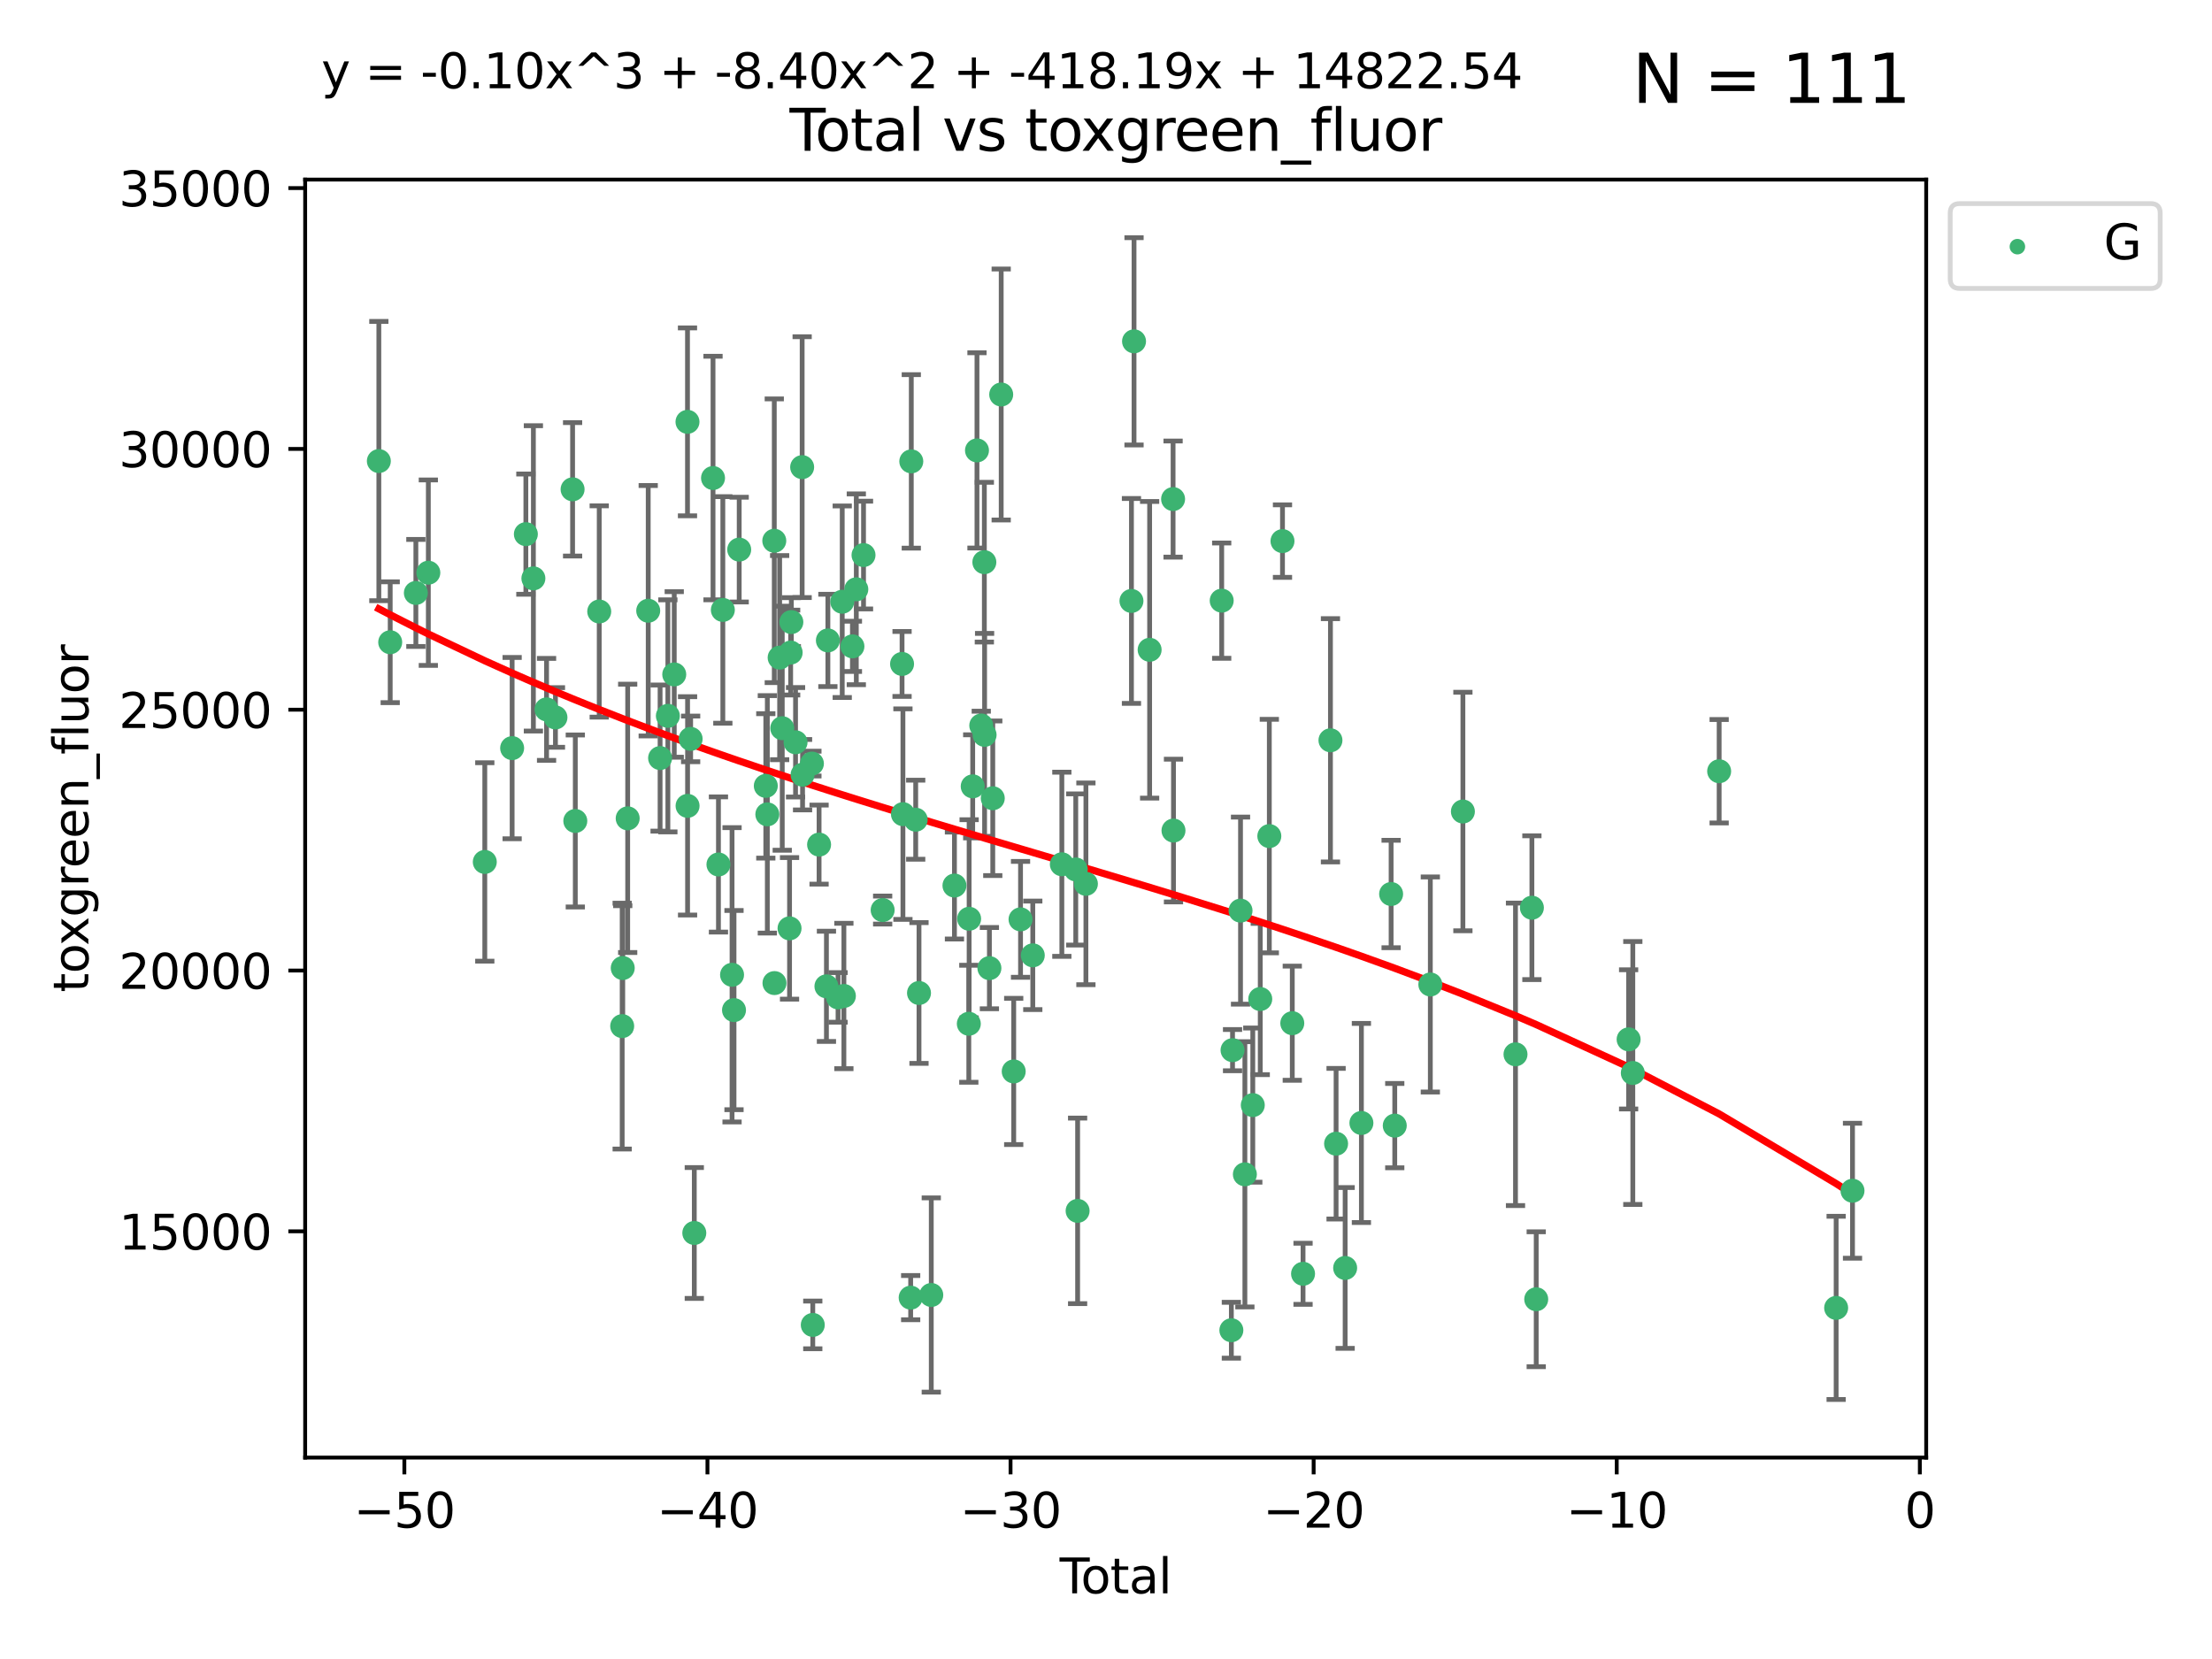 <?xml version="1.0" encoding="utf-8" standalone="no"?>
<!DOCTYPE svg PUBLIC "-//W3C//DTD SVG 1.1//EN"
  "http://www.w3.org/Graphics/SVG/1.1/DTD/svg11.dtd">
<svg xmlns:xlink="http://www.w3.org/1999/xlink" width="460.8pt" height="345.6pt" viewBox="0 0 460.8 345.6" xmlns="http://www.w3.org/2000/svg" version="1.1">
 <defs>
  <style type="text/css">*{stroke-linejoin: round; stroke-linecap: butt}</style>
 </defs>
 <g id="figure_1">
  <g id="patch_1">
   <path d="M 0 345.6 
L 460.8 345.6 
L 460.8 0 
L 0 0 
z
" style="fill: #ffffff"/>
  </g>
  <g id="axes_1">
   <g id="patch_2">
    <path d="M 63.571 303.64 
L 401.26 303.64 
L 401.26 37.411 
L 63.571 37.411 
z
" style="fill: #ffffff"/>
   </g>
   <g id="PathCollection_1">
    <defs>
     <path id="md36ce0990e" d="M 0 1.118 
C 0.297 1.118 0.581 1 0.791 0.791 
C 1 0.581 1.118 0.297 1.118 0 
C 1.118 -0.297 1 -0.581 0.791 -0.791 
C 0.581 -1 0.297 -1.118 0 -1.118 
C -0.297 -1.118 -0.581 -1 -0.791 -0.791 
C -1 -0.581 -1.118 -0.297 -1.118 0 
C -1.118 0.297 -1 0.581 -0.791 0.791 
C -0.581 1 -0.297 1.118 0 1.118 
z
" style="stroke: #3cb371"/>
    </defs>
    <g clip-path="url(#p80a08a78f2)">
     <use xlink:href="#md36ce0990e" x="78.921" y="96.048" style="fill: #3cb371; stroke: #3cb371"/>
     <use xlink:href="#md36ce0990e" x="81.287" y="133.79" style="fill: #3cb371; stroke: #3cb371"/>
     <use xlink:href="#md36ce0990e" x="86.632" y="123.522" style="fill: #3cb371; stroke: #3cb371"/>
     <use xlink:href="#md36ce0990e" x="89.23" y="119.301" style="fill: #3cb371; stroke: #3cb371"/>
     <use xlink:href="#md36ce0990e" x="100.991" y="179.559" style="fill: #3cb371; stroke: #3cb371"/>
     <use xlink:href="#md36ce0990e" x="106.687" y="155.847" style="fill: #3cb371; stroke: #3cb371"/>
     <use xlink:href="#md36ce0990e" x="109.547" y="111.272" style="fill: #3cb371; stroke: #3cb371"/>
     <use xlink:href="#md36ce0990e" x="111.115" y="120.487" style="fill: #3cb371; stroke: #3cb371"/>
     <use xlink:href="#md36ce0990e" x="113.859" y="147.776" style="fill: #3cb371; stroke: #3cb371"/>
     <use xlink:href="#md36ce0990e" x="115.711" y="149.46" style="fill: #3cb371; stroke: #3cb371"/>
     <use xlink:href="#md36ce0990e" x="119.281" y="101.934" style="fill: #3cb371; stroke: #3cb371"/>
     <use xlink:href="#md36ce0990e" x="119.846" y="171.023" style="fill: #3cb371; stroke: #3cb371"/>
     <use xlink:href="#md36ce0990e" x="124.83" y="127.385" style="fill: #3cb371; stroke: #3cb371"/>
     <use xlink:href="#md36ce0990e" x="129.612" y="213.76" style="fill: #3cb371; stroke: #3cb371"/>
     <use xlink:href="#md36ce0990e" x="129.729" y="201.656" style="fill: #3cb371; stroke: #3cb371"/>
     <use xlink:href="#md36ce0990e" x="130.758" y="170.478" style="fill: #3cb371; stroke: #3cb371"/>
     <use xlink:href="#md36ce0990e" x="135.035" y="127.228" style="fill: #3cb371; stroke: #3cb371"/>
     <use xlink:href="#md36ce0990e" x="137.509" y="157.918" style="fill: #3cb371; stroke: #3cb371"/>
     <use xlink:href="#md36ce0990e" x="139.13" y="149.128" style="fill: #3cb371; stroke: #3cb371"/>
     <use xlink:href="#md36ce0990e" x="140.457" y="140.496" style="fill: #3cb371; stroke: #3cb371"/>
     <use xlink:href="#md36ce0990e" x="143.217" y="87.879" style="fill: #3cb371; stroke: #3cb371"/>
     <use xlink:href="#md36ce0990e" x="143.234" y="167.877" style="fill: #3cb371; stroke: #3cb371"/>
     <use xlink:href="#md36ce0990e" x="143.873" y="153.924" style="fill: #3cb371; stroke: #3cb371"/>
     <use xlink:href="#md36ce0990e" x="144.635" y="256.852" style="fill: #3cb371; stroke: #3cb371"/>
     <use xlink:href="#md36ce0990e" x="148.536" y="99.579" style="fill: #3cb371; stroke: #3cb371"/>
     <use xlink:href="#md36ce0990e" x="149.667" y="180.088" style="fill: #3cb371; stroke: #3cb371"/>
     <use xlink:href="#md36ce0990e" x="150.581" y="127.058" style="fill: #3cb371; stroke: #3cb371"/>
     <use xlink:href="#md36ce0990e" x="152.5" y="203.068" style="fill: #3cb371; stroke: #3cb371"/>
     <use xlink:href="#md36ce0990e" x="152.907" y="210.422" style="fill: #3cb371; stroke: #3cb371"/>
     <use xlink:href="#md36ce0990e" x="153.989" y="114.493" style="fill: #3cb371; stroke: #3cb371"/>
     <use xlink:href="#md36ce0990e" x="159.53" y="163.714" style="fill: #3cb371; stroke: #3cb371"/>
     <use xlink:href="#md36ce0990e" x="159.85" y="169.645" style="fill: #3cb371; stroke: #3cb371"/>
     <use xlink:href="#md36ce0990e" x="161.297" y="112.651" style="fill: #3cb371; stroke: #3cb371"/>
     <use xlink:href="#md36ce0990e" x="161.338" y="204.793" style="fill: #3cb371; stroke: #3cb371"/>
     <use xlink:href="#md36ce0990e" x="162.414" y="136.995" style="fill: #3cb371; stroke: #3cb371"/>
     <use xlink:href="#md36ce0990e" x="162.956" y="151.7" style="fill: #3cb371; stroke: #3cb371"/>
     <use xlink:href="#md36ce0990e" x="164.477" y="193.393" style="fill: #3cb371; stroke: #3cb371"/>
     <use xlink:href="#md36ce0990e" x="164.708" y="135.94" style="fill: #3cb371; stroke: #3cb371"/>
     <use xlink:href="#md36ce0990e" x="164.852" y="129.588" style="fill: #3cb371; stroke: #3cb371"/>
     <use xlink:href="#md36ce0990e" x="165.728" y="154.629" style="fill: #3cb371; stroke: #3cb371"/>
     <use xlink:href="#md36ce0990e" x="167.103" y="97.313" style="fill: #3cb371; stroke: #3cb371"/>
     <use xlink:href="#md36ce0990e" x="167.188" y="161.385" style="fill: #3cb371; stroke: #3cb371"/>
     <use xlink:href="#md36ce0990e" x="169.136" y="159.069" style="fill: #3cb371; stroke: #3cb371"/>
     <use xlink:href="#md36ce0990e" x="169.317" y="276.006" style="fill: #3cb371; stroke: #3cb371"/>
     <use xlink:href="#md36ce0990e" x="170.63" y="175.945" style="fill: #3cb371; stroke: #3cb371"/>
     <use xlink:href="#md36ce0990e" x="172.162" y="205.47" style="fill: #3cb371; stroke: #3cb371"/>
     <use xlink:href="#md36ce0990e" x="172.464" y="133.412" style="fill: #3cb371; stroke: #3cb371"/>
     <use xlink:href="#md36ce0990e" x="174.582" y="207.78" style="fill: #3cb371; stroke: #3cb371"/>
     <use xlink:href="#md36ce0990e" x="175.452" y="125.352" style="fill: #3cb371; stroke: #3cb371"/>
     <use xlink:href="#md36ce0990e" x="175.797" y="207.477" style="fill: #3cb371; stroke: #3cb371"/>
     <use xlink:href="#md36ce0990e" x="177.576" y="134.649" style="fill: #3cb371; stroke: #3cb371"/>
     <use xlink:href="#md36ce0990e" x="178.386" y="122.761" style="fill: #3cb371; stroke: #3cb371"/>
     <use xlink:href="#md36ce0990e" x="179.887" y="115.631" style="fill: #3cb371; stroke: #3cb371"/>
     <use xlink:href="#md36ce0990e" x="183.873" y="189.581" style="fill: #3cb371; stroke: #3cb371"/>
     <use xlink:href="#md36ce0990e" x="187.915" y="138.312" style="fill: #3cb371; stroke: #3cb371"/>
     <use xlink:href="#md36ce0990e" x="188.097" y="169.603" style="fill: #3cb371; stroke: #3cb371"/>
     <use xlink:href="#md36ce0990e" x="189.709" y="270.322" style="fill: #3cb371; stroke: #3cb371"/>
     <use xlink:href="#md36ce0990e" x="189.838" y="96.115" style="fill: #3cb371; stroke: #3cb371"/>
     <use xlink:href="#md36ce0990e" x="190.758" y="170.758" style="fill: #3cb371; stroke: #3cb371"/>
     <use xlink:href="#md36ce0990e" x="191.445" y="206.859" style="fill: #3cb371; stroke: #3cb371"/>
     <use xlink:href="#md36ce0990e" x="194.002" y="269.768" style="fill: #3cb371; stroke: #3cb371"/>
     <use xlink:href="#md36ce0990e" x="198.831" y="184.477" style="fill: #3cb371; stroke: #3cb371"/>
     <use xlink:href="#md36ce0990e" x="201.822" y="213.27" style="fill: #3cb371; stroke: #3cb371"/>
     <use xlink:href="#md36ce0990e" x="201.887" y="191.398" style="fill: #3cb371; stroke: #3cb371"/>
     <use xlink:href="#md36ce0990e" x="202.633" y="163.812" style="fill: #3cb371; stroke: #3cb371"/>
     <use xlink:href="#md36ce0990e" x="203.523" y="93.826" style="fill: #3cb371; stroke: #3cb371"/>
     <use xlink:href="#md36ce0990e" x="204.414" y="151.136" style="fill: #3cb371; stroke: #3cb371"/>
     <use xlink:href="#md36ce0990e" x="205.058" y="117.11" style="fill: #3cb371; stroke: #3cb371"/>
     <use xlink:href="#md36ce0990e" x="205.109" y="153.088" style="fill: #3cb371; stroke: #3cb371"/>
     <use xlink:href="#md36ce0990e" x="206.111" y="201.678" style="fill: #3cb371; stroke: #3cb371"/>
     <use xlink:href="#md36ce0990e" x="206.813" y="166.292" style="fill: #3cb371; stroke: #3cb371"/>
     <use xlink:href="#md36ce0990e" x="208.568" y="82.183" style="fill: #3cb371; stroke: #3cb371"/>
     <use xlink:href="#md36ce0990e" x="211.175" y="223.199" style="fill: #3cb371; stroke: #3cb371"/>
     <use xlink:href="#md36ce0990e" x="212.596" y="191.519" style="fill: #3cb371; stroke: #3cb371"/>
     <use xlink:href="#md36ce0990e" x="215.148" y="199.014" style="fill: #3cb371; stroke: #3cb371"/>
     <use xlink:href="#md36ce0990e" x="221.202" y="180.045" style="fill: #3cb371; stroke: #3cb371"/>
     <use xlink:href="#md36ce0990e" x="224.102" y="181.124" style="fill: #3cb371; stroke: #3cb371"/>
     <use xlink:href="#md36ce0990e" x="224.487" y="252.246" style="fill: #3cb371; stroke: #3cb371"/>
     <use xlink:href="#md36ce0990e" x="226.215" y="184.12" style="fill: #3cb371; stroke: #3cb371"/>
     <use xlink:href="#md36ce0990e" x="235.703" y="125.188" style="fill: #3cb371; stroke: #3cb371"/>
     <use xlink:href="#md36ce0990e" x="236.24" y="71.105" style="fill: #3cb371; stroke: #3cb371"/>
     <use xlink:href="#md36ce0990e" x="239.489" y="135.364" style="fill: #3cb371; stroke: #3cb371"/>
     <use xlink:href="#md36ce0990e" x="244.375" y="103.964" style="fill: #3cb371; stroke: #3cb371"/>
     <use xlink:href="#md36ce0990e" x="244.459" y="173.02" style="fill: #3cb371; stroke: #3cb371"/>
     <use xlink:href="#md36ce0990e" x="254.502" y="125.125" style="fill: #3cb371; stroke: #3cb371"/>
     <use xlink:href="#md36ce0990e" x="256.515" y="277.113" style="fill: #3cb371; stroke: #3cb371"/>
     <use xlink:href="#md36ce0990e" x="256.761" y="218.767" style="fill: #3cb371; stroke: #3cb371"/>
     <use xlink:href="#md36ce0990e" x="258.424" y="189.7" style="fill: #3cb371; stroke: #3cb371"/>
     <use xlink:href="#md36ce0990e" x="259.331" y="244.634" style="fill: #3cb371; stroke: #3cb371"/>
     <use xlink:href="#md36ce0990e" x="260.978" y="230.214" style="fill: #3cb371; stroke: #3cb371"/>
     <use xlink:href="#md36ce0990e" x="262.534" y="208.116" style="fill: #3cb371; stroke: #3cb371"/>
     <use xlink:href="#md36ce0990e" x="264.423" y="174.174" style="fill: #3cb371; stroke: #3cb371"/>
     <use xlink:href="#md36ce0990e" x="267.166" y="112.721" style="fill: #3cb371; stroke: #3cb371"/>
     <use xlink:href="#md36ce0990e" x="269.206" y="213.15" style="fill: #3cb371; stroke: #3cb371"/>
     <use xlink:href="#md36ce0990e" x="271.449" y="265.352" style="fill: #3cb371; stroke: #3cb371"/>
     <use xlink:href="#md36ce0990e" x="277.158" y="154.216" style="fill: #3cb371; stroke: #3cb371"/>
     <use xlink:href="#md36ce0990e" x="278.332" y="238.254" style="fill: #3cb371; stroke: #3cb371"/>
     <use xlink:href="#md36ce0990e" x="280.219" y="264.139" style="fill: #3cb371; stroke: #3cb371"/>
     <use xlink:href="#md36ce0990e" x="283.606" y="233.936" style="fill: #3cb371; stroke: #3cb371"/>
     <use xlink:href="#md36ce0990e" x="289.795" y="186.237" style="fill: #3cb371; stroke: #3cb371"/>
     <use xlink:href="#md36ce0990e" x="290.554" y="234.489" style="fill: #3cb371; stroke: #3cb371"/>
     <use xlink:href="#md36ce0990e" x="297.964" y="205.085" style="fill: #3cb371; stroke: #3cb371"/>
     <use xlink:href="#md36ce0990e" x="304.749" y="169.054" style="fill: #3cb371; stroke: #3cb371"/>
     <use xlink:href="#md36ce0990e" x="315.707" y="219.635" style="fill: #3cb371; stroke: #3cb371"/>
     <use xlink:href="#md36ce0990e" x="319.122" y="189.091" style="fill: #3cb371; stroke: #3cb371"/>
     <use xlink:href="#md36ce0990e" x="320.023" y="270.655" style="fill: #3cb371; stroke: #3cb371"/>
     <use xlink:href="#md36ce0990e" x="339.271" y="216.519" style="fill: #3cb371; stroke: #3cb371"/>
     <use xlink:href="#md36ce0990e" x="340.146" y="223.523" style="fill: #3cb371; stroke: #3cb371"/>
     <use xlink:href="#md36ce0990e" x="358.131" y="160.664" style="fill: #3cb371; stroke: #3cb371"/>
     <use xlink:href="#md36ce0990e" x="382.503" y="272.458" style="fill: #3cb371; stroke: #3cb371"/>
     <use xlink:href="#md36ce0990e" x="385.911" y="248.052" style="fill: #3cb371; stroke: #3cb371"/>
    </g>
   </g>
   <g id="matplotlib.axis_1">
    <g id="xtick_1">
     <g id="line2d_1">
      <defs>
       <path id="m072402d4ae" d="M 0 0 
L 0 3.5 
" style="stroke: #000000; stroke-width: 0.8"/>
      </defs>
      <g>
       <use xlink:href="#m072402d4ae" x="84.235" y="303.64" style="stroke: #000000; stroke-width: 0.8"/>
      </g>
     </g>
     <g id="text_1">
      <!-- −50 -->
      <g transform="translate(73.682 318.238)scale(0.1 -0.1)">
       <defs>
        <path id="DejaVuSans-2212" d="M 678 2272 
L 4684 2272 
L 4684 1741 
L 678 1741 
L 678 2272 
z
" transform="scale(0.016)"/>
        <path id="DejaVuSans-35" d="M 691 4666 
L 3169 4666 
L 3169 4134 
L 1269 4134 
L 1269 2991 
Q 1406 3038 1543 3061 
Q 1681 3084 1819 3084 
Q 2600 3084 3056 2656 
Q 3513 2228 3513 1497 
Q 3513 744 3044 326 
Q 2575 -91 1722 -91 
Q 1428 -91 1123 -41 
Q 819 9 494 109 
L 494 744 
Q 775 591 1075 516 
Q 1375 441 1709 441 
Q 2250 441 2565 725 
Q 2881 1009 2881 1497 
Q 2881 1984 2565 2268 
Q 2250 2553 1709 2553 
Q 1456 2553 1204 2497 
Q 953 2441 691 2322 
L 691 4666 
z
" transform="scale(0.016)"/>
        <path id="DejaVuSans-30" d="M 2034 4250 
Q 1547 4250 1301 3770 
Q 1056 3291 1056 2328 
Q 1056 1369 1301 889 
Q 1547 409 2034 409 
Q 2525 409 2770 889 
Q 3016 1369 3016 2328 
Q 3016 3291 2770 3770 
Q 2525 4250 2034 4250 
z
M 2034 4750 
Q 2819 4750 3233 4129 
Q 3647 3509 3647 2328 
Q 3647 1150 3233 529 
Q 2819 -91 2034 -91 
Q 1250 -91 836 529 
Q 422 1150 422 2328 
Q 422 3509 836 4129 
Q 1250 4750 2034 4750 
z
" transform="scale(0.016)"/>
       </defs>
       <use xlink:href="#DejaVuSans-2212"/>
       <use xlink:href="#DejaVuSans-35" x="83.789"/>
       <use xlink:href="#DejaVuSans-30" x="147.412"/>
      </g>
     </g>
    </g>
    <g id="xtick_2">
     <g id="line2d_2">
      <g>
       <use xlink:href="#m072402d4ae" x="147.375" y="303.64" style="stroke: #000000; stroke-width: 0.8"/>
      </g>
     </g>
     <g id="text_2">
      <!-- −40 -->
      <g transform="translate(136.823 318.238)scale(0.1 -0.1)">
       <defs>
        <path id="DejaVuSans-34" d="M 2419 4116 
L 825 1625 
L 2419 1625 
L 2419 4116 
z
M 2253 4666 
L 3047 4666 
L 3047 1625 
L 3713 1625 
L 3713 1100 
L 3047 1100 
L 3047 0 
L 2419 0 
L 2419 1100 
L 313 1100 
L 313 1709 
L 2253 4666 
z
" transform="scale(0.016)"/>
       </defs>
       <use xlink:href="#DejaVuSans-2212"/>
       <use xlink:href="#DejaVuSans-34" x="83.789"/>
       <use xlink:href="#DejaVuSans-30" x="147.412"/>
      </g>
     </g>
    </g>
    <g id="xtick_3">
     <g id="line2d_3">
      <g>
       <use xlink:href="#m072402d4ae" x="210.515" y="303.64" style="stroke: #000000; stroke-width: 0.8"/>
      </g>
     </g>
     <g id="text_3">
      <!-- −30 -->
      <g transform="translate(199.963 318.238)scale(0.1 -0.1)">
       <defs>
        <path id="DejaVuSans-33" d="M 2597 2516 
Q 3050 2419 3304 2112 
Q 3559 1806 3559 1356 
Q 3559 666 3084 287 
Q 2609 -91 1734 -91 
Q 1441 -91 1130 -33 
Q 819 25 488 141 
L 488 750 
Q 750 597 1062 519 
Q 1375 441 1716 441 
Q 2309 441 2620 675 
Q 2931 909 2931 1356 
Q 2931 1769 2642 2001 
Q 2353 2234 1838 2234 
L 1294 2234 
L 1294 2753 
L 1863 2753 
Q 2328 2753 2575 2939 
Q 2822 3125 2822 3475 
Q 2822 3834 2567 4026 
Q 2313 4219 1838 4219 
Q 1578 4219 1281 4162 
Q 984 4106 628 3988 
L 628 4550 
Q 988 4650 1302 4700 
Q 1616 4750 1894 4750 
Q 2613 4750 3031 4423 
Q 3450 4097 3450 3541 
Q 3450 3153 3228 2886 
Q 3006 2619 2597 2516 
z
" transform="scale(0.016)"/>
       </defs>
       <use xlink:href="#DejaVuSans-2212"/>
       <use xlink:href="#DejaVuSans-33" x="83.789"/>
       <use xlink:href="#DejaVuSans-30" x="147.412"/>
      </g>
     </g>
    </g>
    <g id="xtick_4">
     <g id="line2d_4">
      <g>
       <use xlink:href="#m072402d4ae" x="273.656" y="303.64" style="stroke: #000000; stroke-width: 0.8"/>
      </g>
     </g>
     <g id="text_4">
      <!-- −20 -->
      <g transform="translate(263.103 318.238)scale(0.1 -0.1)">
       <defs>
        <path id="DejaVuSans-32" d="M 1228 531 
L 3431 531 
L 3431 0 
L 469 0 
L 469 531 
Q 828 903 1448 1529 
Q 2069 2156 2228 2338 
Q 2531 2678 2651 2914 
Q 2772 3150 2772 3378 
Q 2772 3750 2511 3984 
Q 2250 4219 1831 4219 
Q 1534 4219 1204 4116 
Q 875 4013 500 3803 
L 500 4441 
Q 881 4594 1212 4672 
Q 1544 4750 1819 4750 
Q 2544 4750 2975 4387 
Q 3406 4025 3406 3419 
Q 3406 3131 3298 2873 
Q 3191 2616 2906 2266 
Q 2828 2175 2409 1742 
Q 1991 1309 1228 531 
z
" transform="scale(0.016)"/>
       </defs>
       <use xlink:href="#DejaVuSans-2212"/>
       <use xlink:href="#DejaVuSans-32" x="83.789"/>
       <use xlink:href="#DejaVuSans-30" x="147.412"/>
      </g>
     </g>
    </g>
    <g id="xtick_5">
     <g id="line2d_5">
      <g>
       <use xlink:href="#m072402d4ae" x="336.796" y="303.64" style="stroke: #000000; stroke-width: 0.8"/>
      </g>
     </g>
     <g id="text_5">
      <!-- −10 -->
      <g transform="translate(326.244 318.238)scale(0.1 -0.1)">
       <defs>
        <path id="DejaVuSans-31" d="M 794 531 
L 1825 531 
L 1825 4091 
L 703 3866 
L 703 4441 
L 1819 4666 
L 2450 4666 
L 2450 531 
L 3481 531 
L 3481 0 
L 794 0 
L 794 531 
z
" transform="scale(0.016)"/>
       </defs>
       <use xlink:href="#DejaVuSans-2212"/>
       <use xlink:href="#DejaVuSans-31" x="83.789"/>
       <use xlink:href="#DejaVuSans-30" x="147.412"/>
      </g>
     </g>
    </g>
    <g id="xtick_6">
     <g id="line2d_6">
      <g>
       <use xlink:href="#m072402d4ae" x="399.937" y="303.64" style="stroke: #000000; stroke-width: 0.8"/>
      </g>
     </g>
     <g id="text_6">
      <!-- 0 -->
      <g transform="translate(396.755 318.238)scale(0.1 -0.1)">
       <use xlink:href="#DejaVuSans-30"/>
      </g>
     </g>
    </g>
    <g id="text_7">
     <!-- Total -->
     <g transform="translate(220.739 331.917)scale(0.1 -0.1)">
      <defs>
       <path id="DejaVuSans-54" d="M -19 4666 
L 3928 4666 
L 3928 4134 
L 2272 4134 
L 2272 0 
L 1638 0 
L 1638 4134 
L -19 4134 
L -19 4666 
z
" transform="scale(0.016)"/>
       <path id="DejaVuSans-6f" d="M 1959 3097 
Q 1497 3097 1228 2736 
Q 959 2375 959 1747 
Q 959 1119 1226 758 
Q 1494 397 1959 397 
Q 2419 397 2687 759 
Q 2956 1122 2956 1747 
Q 2956 2369 2687 2733 
Q 2419 3097 1959 3097 
z
M 1959 3584 
Q 2709 3584 3137 3096 
Q 3566 2609 3566 1747 
Q 3566 888 3137 398 
Q 2709 -91 1959 -91 
Q 1206 -91 779 398 
Q 353 888 353 1747 
Q 353 2609 779 3096 
Q 1206 3584 1959 3584 
z
" transform="scale(0.016)"/>
       <path id="DejaVuSans-74" d="M 1172 4494 
L 1172 3500 
L 2356 3500 
L 2356 3053 
L 1172 3053 
L 1172 1153 
Q 1172 725 1289 603 
Q 1406 481 1766 481 
L 2356 481 
L 2356 0 
L 1766 0 
Q 1100 0 847 248 
Q 594 497 594 1153 
L 594 3053 
L 172 3053 
L 172 3500 
L 594 3500 
L 594 4494 
L 1172 4494 
z
" transform="scale(0.016)"/>
       <path id="DejaVuSans-61" d="M 2194 1759 
Q 1497 1759 1228 1600 
Q 959 1441 959 1056 
Q 959 750 1161 570 
Q 1363 391 1709 391 
Q 2188 391 2477 730 
Q 2766 1069 2766 1631 
L 2766 1759 
L 2194 1759 
z
M 3341 1997 
L 3341 0 
L 2766 0 
L 2766 531 
Q 2569 213 2275 61 
Q 1981 -91 1556 -91 
Q 1019 -91 701 211 
Q 384 513 384 1019 
Q 384 1609 779 1909 
Q 1175 2209 1959 2209 
L 2766 2209 
L 2766 2266 
Q 2766 2663 2505 2880 
Q 2244 3097 1772 3097 
Q 1472 3097 1187 3025 
Q 903 2953 641 2809 
L 641 3341 
Q 956 3463 1253 3523 
Q 1550 3584 1831 3584 
Q 2591 3584 2966 3190 
Q 3341 2797 3341 1997 
z
" transform="scale(0.016)"/>
       <path id="DejaVuSans-6c" d="M 603 4863 
L 1178 4863 
L 1178 0 
L 603 0 
L 603 4863 
z
" transform="scale(0.016)"/>
      </defs>
      <use xlink:href="#DejaVuSans-54"/>
      <use xlink:href="#DejaVuSans-6f" x="44.084"/>
      <use xlink:href="#DejaVuSans-74" x="105.266"/>
      <use xlink:href="#DejaVuSans-61" x="144.475"/>
      <use xlink:href="#DejaVuSans-6c" x="205.754"/>
     </g>
    </g>
   </g>
   <g id="matplotlib.axis_2">
    <g id="ytick_1">
     <g id="line2d_7">
      <defs>
       <path id="md16d5fcca4" d="M 0 0 
L -3.5 0 
" style="stroke: #000000; stroke-width: 0.8"/>
      </defs>
      <g>
       <use xlink:href="#md16d5fcca4" x="63.571" y="256.511" style="stroke: #000000; stroke-width: 0.8"/>
      </g>
     </g>
     <g id="text_8">
      <!-- 15000 -->
      <g transform="translate(24.759 260.31)scale(0.1 -0.1)">
       <use xlink:href="#DejaVuSans-31"/>
       <use xlink:href="#DejaVuSans-35" x="63.623"/>
       <use xlink:href="#DejaVuSans-30" x="127.246"/>
       <use xlink:href="#DejaVuSans-30" x="190.869"/>
       <use xlink:href="#DejaVuSans-30" x="254.492"/>
      </g>
     </g>
    </g>
    <g id="ytick_2">
     <g id="line2d_8">
      <g>
       <use xlink:href="#md16d5fcca4" x="63.571" y="202.179" style="stroke: #000000; stroke-width: 0.8"/>
      </g>
     </g>
     <g id="text_9">
      <!-- 20000 -->
      <g transform="translate(24.759 205.978)scale(0.1 -0.1)">
       <use xlink:href="#DejaVuSans-32"/>
       <use xlink:href="#DejaVuSans-30" x="63.623"/>
       <use xlink:href="#DejaVuSans-30" x="127.246"/>
       <use xlink:href="#DejaVuSans-30" x="190.869"/>
       <use xlink:href="#DejaVuSans-30" x="254.492"/>
      </g>
     </g>
    </g>
    <g id="ytick_3">
     <g id="line2d_9">
      <g>
       <use xlink:href="#md16d5fcca4" x="63.571" y="147.847" style="stroke: #000000; stroke-width: 0.8"/>
      </g>
     </g>
     <g id="text_10">
      <!-- 25000 -->
      <g transform="translate(24.759 151.646)scale(0.1 -0.1)">
       <use xlink:href="#DejaVuSans-32"/>
       <use xlink:href="#DejaVuSans-35" x="63.623"/>
       <use xlink:href="#DejaVuSans-30" x="127.246"/>
       <use xlink:href="#DejaVuSans-30" x="190.869"/>
       <use xlink:href="#DejaVuSans-30" x="254.492"/>
      </g>
     </g>
    </g>
    <g id="ytick_4">
     <g id="line2d_10">
      <g>
       <use xlink:href="#md16d5fcca4" x="63.571" y="93.515" style="stroke: #000000; stroke-width: 0.8"/>
      </g>
     </g>
     <g id="text_11">
      <!-- 30000 -->
      <g transform="translate(24.759 97.315)scale(0.1 -0.1)">
       <use xlink:href="#DejaVuSans-33"/>
       <use xlink:href="#DejaVuSans-30" x="63.623"/>
       <use xlink:href="#DejaVuSans-30" x="127.246"/>
       <use xlink:href="#DejaVuSans-30" x="190.869"/>
       <use xlink:href="#DejaVuSans-30" x="254.492"/>
      </g>
     </g>
    </g>
    <g id="ytick_5">
     <g id="line2d_11">
      <g>
       <use xlink:href="#md16d5fcca4" x="63.571" y="39.183" style="stroke: #000000; stroke-width: 0.8"/>
      </g>
     </g>
     <g id="text_12">
      <!-- 35000 -->
      <g transform="translate(24.759 42.983)scale(0.1 -0.1)">
       <use xlink:href="#DejaVuSans-33"/>
       <use xlink:href="#DejaVuSans-35" x="63.623"/>
       <use xlink:href="#DejaVuSans-30" x="127.246"/>
       <use xlink:href="#DejaVuSans-30" x="190.869"/>
       <use xlink:href="#DejaVuSans-30" x="254.492"/>
      </g>
     </g>
    </g>
    <g id="text_13">
     <!-- toxgreen_fluor -->
     <g transform="translate(18.401 206.72)rotate(-90)scale(0.1 -0.1)">
      <defs>
       <path id="DejaVuSans-78" d="M 3513 3500 
L 2247 1797 
L 3578 0 
L 2900 0 
L 1881 1375 
L 863 0 
L 184 0 
L 1544 1831 
L 300 3500 
L 978 3500 
L 1906 2253 
L 2834 3500 
L 3513 3500 
z
" transform="scale(0.016)"/>
       <path id="DejaVuSans-67" d="M 2906 1791 
Q 2906 2416 2648 2759 
Q 2391 3103 1925 3103 
Q 1463 3103 1205 2759 
Q 947 2416 947 1791 
Q 947 1169 1205 825 
Q 1463 481 1925 481 
Q 2391 481 2648 825 
Q 2906 1169 2906 1791 
z
M 3481 434 
Q 3481 -459 3084 -895 
Q 2688 -1331 1869 -1331 
Q 1566 -1331 1297 -1286 
Q 1028 -1241 775 -1147 
L 775 -588 
Q 1028 -725 1275 -790 
Q 1522 -856 1778 -856 
Q 2344 -856 2625 -561 
Q 2906 -266 2906 331 
L 2906 616 
Q 2728 306 2450 153 
Q 2172 0 1784 0 
Q 1141 0 747 490 
Q 353 981 353 1791 
Q 353 2603 747 3093 
Q 1141 3584 1784 3584 
Q 2172 3584 2450 3431 
Q 2728 3278 2906 2969 
L 2906 3500 
L 3481 3500 
L 3481 434 
z
" transform="scale(0.016)"/>
       <path id="DejaVuSans-72" d="M 2631 2963 
Q 2534 3019 2420 3045 
Q 2306 3072 2169 3072 
Q 1681 3072 1420 2755 
Q 1159 2438 1159 1844 
L 1159 0 
L 581 0 
L 581 3500 
L 1159 3500 
L 1159 2956 
Q 1341 3275 1631 3429 
Q 1922 3584 2338 3584 
Q 2397 3584 2469 3576 
Q 2541 3569 2628 3553 
L 2631 2963 
z
" transform="scale(0.016)"/>
       <path id="DejaVuSans-65" d="M 3597 1894 
L 3597 1613 
L 953 1613 
Q 991 1019 1311 708 
Q 1631 397 2203 397 
Q 2534 397 2845 478 
Q 3156 559 3463 722 
L 3463 178 
Q 3153 47 2828 -22 
Q 2503 -91 2169 -91 
Q 1331 -91 842 396 
Q 353 884 353 1716 
Q 353 2575 817 3079 
Q 1281 3584 2069 3584 
Q 2775 3584 3186 3129 
Q 3597 2675 3597 1894 
z
M 3022 2063 
Q 3016 2534 2758 2815 
Q 2500 3097 2075 3097 
Q 1594 3097 1305 2825 
Q 1016 2553 972 2059 
L 3022 2063 
z
" transform="scale(0.016)"/>
       <path id="DejaVuSans-6e" d="M 3513 2113 
L 3513 0 
L 2938 0 
L 2938 2094 
Q 2938 2591 2744 2837 
Q 2550 3084 2163 3084 
Q 1697 3084 1428 2787 
Q 1159 2491 1159 1978 
L 1159 0 
L 581 0 
L 581 3500 
L 1159 3500 
L 1159 2956 
Q 1366 3272 1645 3428 
Q 1925 3584 2291 3584 
Q 2894 3584 3203 3211 
Q 3513 2838 3513 2113 
z
" transform="scale(0.016)"/>
       <path id="DejaVuSans-5f" d="M 3263 -1063 
L 3263 -1509 
L -63 -1509 
L -63 -1063 
L 3263 -1063 
z
" transform="scale(0.016)"/>
       <path id="DejaVuSans-66" d="M 2375 4863 
L 2375 4384 
L 1825 4384 
Q 1516 4384 1395 4259 
Q 1275 4134 1275 3809 
L 1275 3500 
L 2222 3500 
L 2222 3053 
L 1275 3053 
L 1275 0 
L 697 0 
L 697 3053 
L 147 3053 
L 147 3500 
L 697 3500 
L 697 3744 
Q 697 4328 969 4595 
Q 1241 4863 1831 4863 
L 2375 4863 
z
" transform="scale(0.016)"/>
       <path id="DejaVuSans-75" d="M 544 1381 
L 544 3500 
L 1119 3500 
L 1119 1403 
Q 1119 906 1312 657 
Q 1506 409 1894 409 
Q 2359 409 2629 706 
Q 2900 1003 2900 1516 
L 2900 3500 
L 3475 3500 
L 3475 0 
L 2900 0 
L 2900 538 
Q 2691 219 2414 64 
Q 2138 -91 1772 -91 
Q 1169 -91 856 284 
Q 544 659 544 1381 
z
M 1991 3584 
L 1991 3584 
z
" transform="scale(0.016)"/>
      </defs>
      <use xlink:href="#DejaVuSans-74"/>
      <use xlink:href="#DejaVuSans-6f" x="39.209"/>
      <use xlink:href="#DejaVuSans-78" x="97.266"/>
      <use xlink:href="#DejaVuSans-67" x="156.445"/>
      <use xlink:href="#DejaVuSans-72" x="219.922"/>
      <use xlink:href="#DejaVuSans-65" x="258.785"/>
      <use xlink:href="#DejaVuSans-65" x="320.309"/>
      <use xlink:href="#DejaVuSans-6e" x="381.832"/>
      <use xlink:href="#DejaVuSans-5f" x="445.211"/>
      <use xlink:href="#DejaVuSans-66" x="495.211"/>
      <use xlink:href="#DejaVuSans-6c" x="530.416"/>
      <use xlink:href="#DejaVuSans-75" x="558.199"/>
      <use xlink:href="#DejaVuSans-6f" x="621.578"/>
      <use xlink:href="#DejaVuSans-72" x="682.76"/>
     </g>
    </g>
   </g>
   <g id="LineCollection_1">
    <path d="M 78.921 125.138 
L 78.921 66.959 
" clip-path="url(#p80a08a78f2)" style="fill: none; stroke: #696969"/>
    <path d="M 81.287 146.374 
L 81.287 121.206 
" clip-path="url(#p80a08a78f2)" style="fill: none; stroke: #696969"/>
    <path d="M 86.632 134.672 
L 86.632 112.372 
" clip-path="url(#p80a08a78f2)" style="fill: none; stroke: #696969"/>
    <path d="M 89.23 138.619 
L 89.23 99.984 
" clip-path="url(#p80a08a78f2)" style="fill: none; stroke: #696969"/>
    <path d="M 100.991 200.223 
L 100.991 158.894 
" clip-path="url(#p80a08a78f2)" style="fill: none; stroke: #696969"/>
    <path d="M 106.687 174.733 
L 106.687 136.962 
" clip-path="url(#p80a08a78f2)" style="fill: none; stroke: #696969"/>
    <path d="M 109.547 123.797 
L 109.547 98.746 
" clip-path="url(#p80a08a78f2)" style="fill: none; stroke: #696969"/>
    <path d="M 111.115 152.293 
L 111.115 88.682 
" clip-path="url(#p80a08a78f2)" style="fill: none; stroke: #696969"/>
    <path d="M 113.859 158.396 
L 113.859 137.157 
" clip-path="url(#p80a08a78f2)" style="fill: none; stroke: #696969"/>
    <path d="M 115.711 155.674 
L 115.711 143.247 
" clip-path="url(#p80a08a78f2)" style="fill: none; stroke: #696969"/>
    <path d="M 119.281 115.831 
L 119.281 88.038 
" clip-path="url(#p80a08a78f2)" style="fill: none; stroke: #696969"/>
    <path d="M 119.846 188.94 
L 119.846 153.107 
" clip-path="url(#p80a08a78f2)" style="fill: none; stroke: #696969"/>
    <path d="M 124.83 149.392 
L 124.83 105.379 
" clip-path="url(#p80a08a78f2)" style="fill: none; stroke: #696969"/>
    <path d="M 129.612 239.365 
L 129.612 188.154 
" clip-path="url(#p80a08a78f2)" style="fill: none; stroke: #696969"/>
    <path d="M 129.729 214.639 
L 129.729 188.674 
" clip-path="url(#p80a08a78f2)" style="fill: none; stroke: #696969"/>
    <path d="M 130.758 198.427 
L 130.758 142.529 
" clip-path="url(#p80a08a78f2)" style="fill: none; stroke: #696969"/>
    <path d="M 135.035 153.313 
L 135.035 101.143 
" clip-path="url(#p80a08a78f2)" style="fill: none; stroke: #696969"/>
    <path d="M 137.509 173.136 
L 137.509 142.7 
" clip-path="url(#p80a08a78f2)" style="fill: none; stroke: #696969"/>
    <path d="M 139.13 173.298 
L 139.13 124.958 
" clip-path="url(#p80a08a78f2)" style="fill: none; stroke: #696969"/>
    <path d="M 140.457 157.741 
L 140.457 123.252 
" clip-path="url(#p80a08a78f2)" style="fill: none; stroke: #696969"/>
    <path d="M 143.217 107.449 
L 143.217 68.309 
" clip-path="url(#p80a08a78f2)" style="fill: none; stroke: #696969"/>
    <path d="M 143.234 190.618 
L 143.234 145.135 
" clip-path="url(#p80a08a78f2)" style="fill: none; stroke: #696969"/>
    <path d="M 143.873 158.679 
L 143.873 149.168 
" clip-path="url(#p80a08a78f2)" style="fill: none; stroke: #696969"/>
    <path d="M 144.635 270.485 
L 144.635 243.219 
" clip-path="url(#p80a08a78f2)" style="fill: none; stroke: #696969"/>
    <path d="M 148.536 124.947 
L 148.536 74.211 
" clip-path="url(#p80a08a78f2)" style="fill: none; stroke: #696969"/>
    <path d="M 149.667 194.167 
L 149.667 166.008 
" clip-path="url(#p80a08a78f2)" style="fill: none; stroke: #696969"/>
    <path d="M 150.581 150.66 
L 150.581 103.457 
" clip-path="url(#p80a08a78f2)" style="fill: none; stroke: #696969"/>
    <path d="M 152.5 233.726 
L 152.5 172.411 
" clip-path="url(#p80a08a78f2)" style="fill: none; stroke: #696969"/>
    <path d="M 152.907 231.17 
L 152.907 189.675 
" clip-path="url(#p80a08a78f2)" style="fill: none; stroke: #696969"/>
    <path d="M 153.989 125.404 
L 153.989 103.582 
" clip-path="url(#p80a08a78f2)" style="fill: none; stroke: #696969"/>
    <path d="M 159.53 178.757 
L 159.53 148.671 
" clip-path="url(#p80a08a78f2)" style="fill: none; stroke: #696969"/>
    <path d="M 159.85 194.38 
L 159.85 144.911 
" clip-path="url(#p80a08a78f2)" style="fill: none; stroke: #696969"/>
    <path d="M 161.297 142.202 
L 161.297 83.101 
" clip-path="url(#p80a08a78f2)" style="fill: none; stroke: #696969"/>
    <path d="M 161.338 205.606 
L 161.338 203.979 
" clip-path="url(#p80a08a78f2)" style="fill: none; stroke: #696969"/>
    <path d="M 162.414 158.256 
L 162.414 115.734 
" clip-path="url(#p80a08a78f2)" style="fill: none; stroke: #696969"/>
    <path d="M 162.956 177.121 
L 162.956 126.278 
" clip-path="url(#p80a08a78f2)" style="fill: none; stroke: #696969"/>
    <path d="M 164.477 208.138 
L 164.477 178.649 
" clip-path="url(#p80a08a78f2)" style="fill: none; stroke: #696969"/>
    <path d="M 164.708 144.778 
L 164.708 127.103 
" clip-path="url(#p80a08a78f2)" style="fill: none; stroke: #696969"/>
    <path d="M 164.852 134.672 
L 164.852 124.504 
" clip-path="url(#p80a08a78f2)" style="fill: none; stroke: #696969"/>
    <path d="M 165.728 166.028 
L 165.728 143.229 
" clip-path="url(#p80a08a78f2)" style="fill: none; stroke: #696969"/>
    <path d="M 167.103 124.482 
L 167.103 70.143 
" clip-path="url(#p80a08a78f2)" style="fill: none; stroke: #696969"/>
    <path d="M 167.188 168.723 
L 167.188 154.047 
" clip-path="url(#p80a08a78f2)" style="fill: none; stroke: #696969"/>
    <path d="M 169.136 161.651 
L 169.136 156.486 
" clip-path="url(#p80a08a78f2)" style="fill: none; stroke: #696969"/>
    <path d="M 169.317 280.975 
L 169.317 271.036 
" clip-path="url(#p80a08a78f2)" style="fill: none; stroke: #696969"/>
    <path d="M 170.63 184.179 
L 170.63 167.711 
" clip-path="url(#p80a08a78f2)" style="fill: none; stroke: #696969"/>
    <path d="M 172.162 216.95 
L 172.162 193.99 
" clip-path="url(#p80a08a78f2)" style="fill: none; stroke: #696969"/>
    <path d="M 172.464 143.03 
L 172.464 123.793 
" clip-path="url(#p80a08a78f2)" style="fill: none; stroke: #696969"/>
    <path d="M 174.582 212.946 
L 174.582 202.614 
" clip-path="url(#p80a08a78f2)" style="fill: none; stroke: #696969"/>
    <path d="M 175.452 145.303 
L 175.452 105.402 
" clip-path="url(#p80a08a78f2)" style="fill: none; stroke: #696969"/>
    <path d="M 175.797 222.62 
L 175.797 192.334 
" clip-path="url(#p80a08a78f2)" style="fill: none; stroke: #696969"/>
    <path d="M 177.576 139.883 
L 177.576 129.415 
" clip-path="url(#p80a08a78f2)" style="fill: none; stroke: #696969"/>
    <path d="M 178.386 142.632 
L 178.386 102.889 
" clip-path="url(#p80a08a78f2)" style="fill: none; stroke: #696969"/>
    <path d="M 179.887 126.854 
L 179.887 104.409 
" clip-path="url(#p80a08a78f2)" style="fill: none; stroke: #696969"/>
    <path d="M 183.873 192.497 
L 183.873 186.666 
" clip-path="url(#p80a08a78f2)" style="fill: none; stroke: #696969"/>
    <path d="M 187.915 145.078 
L 187.915 131.546 
" clip-path="url(#p80a08a78f2)" style="fill: none; stroke: #696969"/>
    <path d="M 188.097 191.531 
L 188.097 147.675 
" clip-path="url(#p80a08a78f2)" style="fill: none; stroke: #696969"/>
    <path d="M 189.709 274.927 
L 189.709 265.717 
" clip-path="url(#p80a08a78f2)" style="fill: none; stroke: #696969"/>
    <path d="M 189.838 114.186 
L 189.838 78.044 
" clip-path="url(#p80a08a78f2)" style="fill: none; stroke: #696969"/>
    <path d="M 190.758 178.993 
L 190.758 162.524 
" clip-path="url(#p80a08a78f2)" style="fill: none; stroke: #696969"/>
    <path d="M 191.445 221.522 
L 191.445 192.196 
" clip-path="url(#p80a08a78f2)" style="fill: none; stroke: #696969"/>
    <path d="M 194.002 290 
L 194.002 249.536 
" clip-path="url(#p80a08a78f2)" style="fill: none; stroke: #696969"/>
    <path d="M 198.831 195.612 
L 198.831 173.341 
" clip-path="url(#p80a08a78f2)" style="fill: none; stroke: #696969"/>
    <path d="M 201.822 225.458 
L 201.822 201.081 
" clip-path="url(#p80a08a78f2)" style="fill: none; stroke: #696969"/>
    <path d="M 201.887 212.033 
L 201.887 170.762 
" clip-path="url(#p80a08a78f2)" style="fill: none; stroke: #696969"/>
    <path d="M 202.633 174.55 
L 202.633 153.073 
" clip-path="url(#p80a08a78f2)" style="fill: none; stroke: #696969"/>
    <path d="M 203.523 114.162 
L 203.523 73.49 
" clip-path="url(#p80a08a78f2)" style="fill: none; stroke: #696969"/>
    <path d="M 204.414 154.117 
L 204.414 148.156 
" clip-path="url(#p80a08a78f2)" style="fill: none; stroke: #696969"/>
    <path d="M 205.058 133.746 
L 205.058 100.474 
" clip-path="url(#p80a08a78f2)" style="fill: none; stroke: #696969"/>
    <path d="M 205.109 174.228 
L 205.109 131.947 
" clip-path="url(#p80a08a78f2)" style="fill: none; stroke: #696969"/>
    <path d="M 206.111 210.139 
L 206.111 193.217 
" clip-path="url(#p80a08a78f2)" style="fill: none; stroke: #696969"/>
    <path d="M 206.813 182.398 
L 206.813 150.186 
" clip-path="url(#p80a08a78f2)" style="fill: none; stroke: #696969"/>
    <path d="M 208.568 108.328 
L 208.568 56.037 
" clip-path="url(#p80a08a78f2)" style="fill: none; stroke: #696969"/>
    <path d="M 211.175 238.428 
L 211.175 207.97 
" clip-path="url(#p80a08a78f2)" style="fill: none; stroke: #696969"/>
    <path d="M 212.596 203.589 
L 212.596 179.449 
" clip-path="url(#p80a08a78f2)" style="fill: none; stroke: #696969"/>
    <path d="M 215.148 210.314 
L 215.148 187.713 
" clip-path="url(#p80a08a78f2)" style="fill: none; stroke: #696969"/>
    <path d="M 221.202 199.226 
L 221.202 160.864 
" clip-path="url(#p80a08a78f2)" style="fill: none; stroke: #696969"/>
    <path d="M 224.102 196.874 
L 224.102 165.374 
" clip-path="url(#p80a08a78f2)" style="fill: none; stroke: #696969"/>
    <path d="M 224.487 271.573 
L 224.487 232.92 
" clip-path="url(#p80a08a78f2)" style="fill: none; stroke: #696969"/>
    <path d="M 226.215 205.132 
L 226.215 163.108 
" clip-path="url(#p80a08a78f2)" style="fill: none; stroke: #696969"/>
    <path d="M 235.703 146.53 
L 235.703 103.845 
" clip-path="url(#p80a08a78f2)" style="fill: none; stroke: #696969"/>
    <path d="M 236.24 92.698 
L 236.24 49.513 
" clip-path="url(#p80a08a78f2)" style="fill: none; stroke: #696969"/>
    <path d="M 239.489 166.26 
L 239.489 104.469 
" clip-path="url(#p80a08a78f2)" style="fill: none; stroke: #696969"/>
    <path d="M 244.375 116.06 
L 244.375 91.868 
" clip-path="url(#p80a08a78f2)" style="fill: none; stroke: #696969"/>
    <path d="M 244.459 187.886 
L 244.459 158.154 
" clip-path="url(#p80a08a78f2)" style="fill: none; stroke: #696969"/>
    <path d="M 254.502 137.135 
L 254.502 113.116 
" clip-path="url(#p80a08a78f2)" style="fill: none; stroke: #696969"/>
    <path d="M 256.515 282.93 
L 256.515 271.296 
" clip-path="url(#p80a08a78f2)" style="fill: none; stroke: #696969"/>
    <path d="M 256.761 223.062 
L 256.761 214.471 
" clip-path="url(#p80a08a78f2)" style="fill: none; stroke: #696969"/>
    <path d="M 258.424 209.188 
L 258.424 170.212 
" clip-path="url(#p80a08a78f2)" style="fill: none; stroke: #696969"/>
    <path d="M 259.331 272.261 
L 259.331 217.006 
" clip-path="url(#p80a08a78f2)" style="fill: none; stroke: #696969"/>
    <path d="M 260.978 246.274 
L 260.978 214.154 
" clip-path="url(#p80a08a78f2)" style="fill: none; stroke: #696969"/>
    <path d="M 262.534 223.867 
L 262.534 192.365 
" clip-path="url(#p80a08a78f2)" style="fill: none; stroke: #696969"/>
    <path d="M 264.423 198.498 
L 264.423 149.85 
" clip-path="url(#p80a08a78f2)" style="fill: none; stroke: #696969"/>
    <path d="M 267.166 120.277 
L 267.166 105.165 
" clip-path="url(#p80a08a78f2)" style="fill: none; stroke: #696969"/>
    <path d="M 269.206 225.044 
L 269.206 201.256 
" clip-path="url(#p80a08a78f2)" style="fill: none; stroke: #696969"/>
    <path d="M 271.449 271.717 
L 271.449 258.986 
" clip-path="url(#p80a08a78f2)" style="fill: none; stroke: #696969"/>
    <path d="M 277.158 179.556 
L 277.158 128.877 
" clip-path="url(#p80a08a78f2)" style="fill: none; stroke: #696969"/>
    <path d="M 278.332 253.943 
L 278.332 222.565 
" clip-path="url(#p80a08a78f2)" style="fill: none; stroke: #696969"/>
    <path d="M 280.219 280.886 
L 280.219 247.391 
" clip-path="url(#p80a08a78f2)" style="fill: none; stroke: #696969"/>
    <path d="M 283.606 254.674 
L 283.606 213.198 
" clip-path="url(#p80a08a78f2)" style="fill: none; stroke: #696969"/>
    <path d="M 289.795 197.422 
L 289.795 175.052 
" clip-path="url(#p80a08a78f2)" style="fill: none; stroke: #696969"/>
    <path d="M 290.554 243.27 
L 290.554 225.708 
" clip-path="url(#p80a08a78f2)" style="fill: none; stroke: #696969"/>
    <path d="M 297.964 227.486 
L 297.964 182.685 
" clip-path="url(#p80a08a78f2)" style="fill: none; stroke: #696969"/>
    <path d="M 304.749 193.899 
L 304.749 144.208 
" clip-path="url(#p80a08a78f2)" style="fill: none; stroke: #696969"/>
    <path d="M 315.707 251.141 
L 315.707 188.129 
" clip-path="url(#p80a08a78f2)" style="fill: none; stroke: #696969"/>
    <path d="M 319.122 204.068 
L 319.122 174.113 
" clip-path="url(#p80a08a78f2)" style="fill: none; stroke: #696969"/>
    <path d="M 320.023 284.706 
L 320.023 256.603 
" clip-path="url(#p80a08a78f2)" style="fill: none; stroke: #696969"/>
    <path d="M 339.271 231.02 
L 339.271 202.018 
" clip-path="url(#p80a08a78f2)" style="fill: none; stroke: #696969"/>
    <path d="M 340.146 250.909 
L 340.146 196.137 
" clip-path="url(#p80a08a78f2)" style="fill: none; stroke: #696969"/>
    <path d="M 358.131 171.44 
L 358.131 149.889 
" clip-path="url(#p80a08a78f2)" style="fill: none; stroke: #696969"/>
    <path d="M 382.503 291.539 
L 382.503 253.376 
" clip-path="url(#p80a08a78f2)" style="fill: none; stroke: #696969"/>
    <path d="M 385.911 262.109 
L 385.911 233.994 
" clip-path="url(#p80a08a78f2)" style="fill: none; stroke: #696969"/>
   </g>
   <g id="line2d_12">
    <defs>
     <path id="md1d83f5796" d="M 2 0 
L -2 -0 
" style="stroke: #696969"/>
    </defs>
    <g clip-path="url(#p80a08a78f2)">
     <use xlink:href="#md1d83f5796" x="78.921" y="125.138" style="fill: #696969; stroke: #696969"/>
     <use xlink:href="#md1d83f5796" x="81.287" y="146.374" style="fill: #696969; stroke: #696969"/>
     <use xlink:href="#md1d83f5796" x="86.632" y="134.672" style="fill: #696969; stroke: #696969"/>
     <use xlink:href="#md1d83f5796" x="89.23" y="138.619" style="fill: #696969; stroke: #696969"/>
     <use xlink:href="#md1d83f5796" x="100.991" y="200.223" style="fill: #696969; stroke: #696969"/>
     <use xlink:href="#md1d83f5796" x="106.687" y="174.733" style="fill: #696969; stroke: #696969"/>
     <use xlink:href="#md1d83f5796" x="109.547" y="123.797" style="fill: #696969; stroke: #696969"/>
     <use xlink:href="#md1d83f5796" x="111.115" y="152.293" style="fill: #696969; stroke: #696969"/>
     <use xlink:href="#md1d83f5796" x="113.859" y="158.396" style="fill: #696969; stroke: #696969"/>
     <use xlink:href="#md1d83f5796" x="115.711" y="155.674" style="fill: #696969; stroke: #696969"/>
     <use xlink:href="#md1d83f5796" x="119.281" y="115.831" style="fill: #696969; stroke: #696969"/>
     <use xlink:href="#md1d83f5796" x="119.846" y="188.94" style="fill: #696969; stroke: #696969"/>
     <use xlink:href="#md1d83f5796" x="124.83" y="149.392" style="fill: #696969; stroke: #696969"/>
     <use xlink:href="#md1d83f5796" x="129.612" y="239.365" style="fill: #696969; stroke: #696969"/>
     <use xlink:href="#md1d83f5796" x="129.729" y="214.639" style="fill: #696969; stroke: #696969"/>
     <use xlink:href="#md1d83f5796" x="130.758" y="198.427" style="fill: #696969; stroke: #696969"/>
     <use xlink:href="#md1d83f5796" x="135.035" y="153.313" style="fill: #696969; stroke: #696969"/>
     <use xlink:href="#md1d83f5796" x="137.509" y="173.136" style="fill: #696969; stroke: #696969"/>
     <use xlink:href="#md1d83f5796" x="139.13" y="173.298" style="fill: #696969; stroke: #696969"/>
     <use xlink:href="#md1d83f5796" x="140.457" y="157.741" style="fill: #696969; stroke: #696969"/>
     <use xlink:href="#md1d83f5796" x="143.217" y="107.449" style="fill: #696969; stroke: #696969"/>
     <use xlink:href="#md1d83f5796" x="143.234" y="190.618" style="fill: #696969; stroke: #696969"/>
     <use xlink:href="#md1d83f5796" x="143.873" y="158.679" style="fill: #696969; stroke: #696969"/>
     <use xlink:href="#md1d83f5796" x="144.635" y="270.485" style="fill: #696969; stroke: #696969"/>
     <use xlink:href="#md1d83f5796" x="148.536" y="124.947" style="fill: #696969; stroke: #696969"/>
     <use xlink:href="#md1d83f5796" x="149.667" y="194.167" style="fill: #696969; stroke: #696969"/>
     <use xlink:href="#md1d83f5796" x="150.581" y="150.66" style="fill: #696969; stroke: #696969"/>
     <use xlink:href="#md1d83f5796" x="152.5" y="233.726" style="fill: #696969; stroke: #696969"/>
     <use xlink:href="#md1d83f5796" x="152.907" y="231.17" style="fill: #696969; stroke: #696969"/>
     <use xlink:href="#md1d83f5796" x="153.989" y="125.404" style="fill: #696969; stroke: #696969"/>
     <use xlink:href="#md1d83f5796" x="159.53" y="178.757" style="fill: #696969; stroke: #696969"/>
     <use xlink:href="#md1d83f5796" x="159.85" y="194.38" style="fill: #696969; stroke: #696969"/>
     <use xlink:href="#md1d83f5796" x="161.297" y="142.202" style="fill: #696969; stroke: #696969"/>
     <use xlink:href="#md1d83f5796" x="161.338" y="205.606" style="fill: #696969; stroke: #696969"/>
     <use xlink:href="#md1d83f5796" x="162.414" y="158.256" style="fill: #696969; stroke: #696969"/>
     <use xlink:href="#md1d83f5796" x="162.956" y="177.121" style="fill: #696969; stroke: #696969"/>
     <use xlink:href="#md1d83f5796" x="164.477" y="208.138" style="fill: #696969; stroke: #696969"/>
     <use xlink:href="#md1d83f5796" x="164.708" y="144.778" style="fill: #696969; stroke: #696969"/>
     <use xlink:href="#md1d83f5796" x="164.852" y="134.672" style="fill: #696969; stroke: #696969"/>
     <use xlink:href="#md1d83f5796" x="165.728" y="166.028" style="fill: #696969; stroke: #696969"/>
     <use xlink:href="#md1d83f5796" x="167.103" y="124.482" style="fill: #696969; stroke: #696969"/>
     <use xlink:href="#md1d83f5796" x="167.188" y="168.723" style="fill: #696969; stroke: #696969"/>
     <use xlink:href="#md1d83f5796" x="169.136" y="161.651" style="fill: #696969; stroke: #696969"/>
     <use xlink:href="#md1d83f5796" x="169.317" y="280.975" style="fill: #696969; stroke: #696969"/>
     <use xlink:href="#md1d83f5796" x="170.63" y="184.179" style="fill: #696969; stroke: #696969"/>
     <use xlink:href="#md1d83f5796" x="172.162" y="216.95" style="fill: #696969; stroke: #696969"/>
     <use xlink:href="#md1d83f5796" x="172.464" y="143.03" style="fill: #696969; stroke: #696969"/>
     <use xlink:href="#md1d83f5796" x="174.582" y="212.946" style="fill: #696969; stroke: #696969"/>
     <use xlink:href="#md1d83f5796" x="175.452" y="145.303" style="fill: #696969; stroke: #696969"/>
     <use xlink:href="#md1d83f5796" x="175.797" y="222.62" style="fill: #696969; stroke: #696969"/>
     <use xlink:href="#md1d83f5796" x="177.576" y="139.883" style="fill: #696969; stroke: #696969"/>
     <use xlink:href="#md1d83f5796" x="178.386" y="142.632" style="fill: #696969; stroke: #696969"/>
     <use xlink:href="#md1d83f5796" x="179.887" y="126.854" style="fill: #696969; stroke: #696969"/>
     <use xlink:href="#md1d83f5796" x="183.873" y="192.497" style="fill: #696969; stroke: #696969"/>
     <use xlink:href="#md1d83f5796" x="187.915" y="145.078" style="fill: #696969; stroke: #696969"/>
     <use xlink:href="#md1d83f5796" x="188.097" y="191.531" style="fill: #696969; stroke: #696969"/>
     <use xlink:href="#md1d83f5796" x="189.709" y="274.927" style="fill: #696969; stroke: #696969"/>
     <use xlink:href="#md1d83f5796" x="189.838" y="114.186" style="fill: #696969; stroke: #696969"/>
     <use xlink:href="#md1d83f5796" x="190.758" y="178.993" style="fill: #696969; stroke: #696969"/>
     <use xlink:href="#md1d83f5796" x="191.445" y="221.522" style="fill: #696969; stroke: #696969"/>
     <use xlink:href="#md1d83f5796" x="194.002" y="290" style="fill: #696969; stroke: #696969"/>
     <use xlink:href="#md1d83f5796" x="198.831" y="195.612" style="fill: #696969; stroke: #696969"/>
     <use xlink:href="#md1d83f5796" x="201.822" y="225.458" style="fill: #696969; stroke: #696969"/>
     <use xlink:href="#md1d83f5796" x="201.887" y="212.033" style="fill: #696969; stroke: #696969"/>
     <use xlink:href="#md1d83f5796" x="202.633" y="174.55" style="fill: #696969; stroke: #696969"/>
     <use xlink:href="#md1d83f5796" x="203.523" y="114.162" style="fill: #696969; stroke: #696969"/>
     <use xlink:href="#md1d83f5796" x="204.414" y="154.117" style="fill: #696969; stroke: #696969"/>
     <use xlink:href="#md1d83f5796" x="205.058" y="133.746" style="fill: #696969; stroke: #696969"/>
     <use xlink:href="#md1d83f5796" x="205.109" y="174.228" style="fill: #696969; stroke: #696969"/>
     <use xlink:href="#md1d83f5796" x="206.111" y="210.139" style="fill: #696969; stroke: #696969"/>
     <use xlink:href="#md1d83f5796" x="206.813" y="182.398" style="fill: #696969; stroke: #696969"/>
     <use xlink:href="#md1d83f5796" x="208.568" y="108.328" style="fill: #696969; stroke: #696969"/>
     <use xlink:href="#md1d83f5796" x="211.175" y="238.428" style="fill: #696969; stroke: #696969"/>
     <use xlink:href="#md1d83f5796" x="212.596" y="203.589" style="fill: #696969; stroke: #696969"/>
     <use xlink:href="#md1d83f5796" x="215.148" y="210.314" style="fill: #696969; stroke: #696969"/>
     <use xlink:href="#md1d83f5796" x="221.202" y="199.226" style="fill: #696969; stroke: #696969"/>
     <use xlink:href="#md1d83f5796" x="224.102" y="196.874" style="fill: #696969; stroke: #696969"/>
     <use xlink:href="#md1d83f5796" x="224.487" y="271.573" style="fill: #696969; stroke: #696969"/>
     <use xlink:href="#md1d83f5796" x="226.215" y="205.132" style="fill: #696969; stroke: #696969"/>
     <use xlink:href="#md1d83f5796" x="235.703" y="146.53" style="fill: #696969; stroke: #696969"/>
     <use xlink:href="#md1d83f5796" x="236.24" y="92.698" style="fill: #696969; stroke: #696969"/>
     <use xlink:href="#md1d83f5796" x="239.489" y="166.26" style="fill: #696969; stroke: #696969"/>
     <use xlink:href="#md1d83f5796" x="244.375" y="116.06" style="fill: #696969; stroke: #696969"/>
     <use xlink:href="#md1d83f5796" x="244.459" y="187.886" style="fill: #696969; stroke: #696969"/>
     <use xlink:href="#md1d83f5796" x="254.502" y="137.135" style="fill: #696969; stroke: #696969"/>
     <use xlink:href="#md1d83f5796" x="256.515" y="282.93" style="fill: #696969; stroke: #696969"/>
     <use xlink:href="#md1d83f5796" x="256.761" y="223.062" style="fill: #696969; stroke: #696969"/>
     <use xlink:href="#md1d83f5796" x="258.424" y="209.188" style="fill: #696969; stroke: #696969"/>
     <use xlink:href="#md1d83f5796" x="259.331" y="272.261" style="fill: #696969; stroke: #696969"/>
     <use xlink:href="#md1d83f5796" x="260.978" y="246.274" style="fill: #696969; stroke: #696969"/>
     <use xlink:href="#md1d83f5796" x="262.534" y="223.867" style="fill: #696969; stroke: #696969"/>
     <use xlink:href="#md1d83f5796" x="264.423" y="198.498" style="fill: #696969; stroke: #696969"/>
     <use xlink:href="#md1d83f5796" x="267.166" y="120.277" style="fill: #696969; stroke: #696969"/>
     <use xlink:href="#md1d83f5796" x="269.206" y="225.044" style="fill: #696969; stroke: #696969"/>
     <use xlink:href="#md1d83f5796" x="271.449" y="271.717" style="fill: #696969; stroke: #696969"/>
     <use xlink:href="#md1d83f5796" x="277.158" y="179.556" style="fill: #696969; stroke: #696969"/>
     <use xlink:href="#md1d83f5796" x="278.332" y="253.943" style="fill: #696969; stroke: #696969"/>
     <use xlink:href="#md1d83f5796" x="280.219" y="280.886" style="fill: #696969; stroke: #696969"/>
     <use xlink:href="#md1d83f5796" x="283.606" y="254.674" style="fill: #696969; stroke: #696969"/>
     <use xlink:href="#md1d83f5796" x="289.795" y="197.422" style="fill: #696969; stroke: #696969"/>
     <use xlink:href="#md1d83f5796" x="290.554" y="243.27" style="fill: #696969; stroke: #696969"/>
     <use xlink:href="#md1d83f5796" x="297.964" y="227.486" style="fill: #696969; stroke: #696969"/>
     <use xlink:href="#md1d83f5796" x="304.749" y="193.899" style="fill: #696969; stroke: #696969"/>
     <use xlink:href="#md1d83f5796" x="315.707" y="251.141" style="fill: #696969; stroke: #696969"/>
     <use xlink:href="#md1d83f5796" x="319.122" y="204.068" style="fill: #696969; stroke: #696969"/>
     <use xlink:href="#md1d83f5796" x="320.023" y="284.706" style="fill: #696969; stroke: #696969"/>
     <use xlink:href="#md1d83f5796" x="339.271" y="231.02" style="fill: #696969; stroke: #696969"/>
     <use xlink:href="#md1d83f5796" x="340.146" y="250.909" style="fill: #696969; stroke: #696969"/>
     <use xlink:href="#md1d83f5796" x="358.131" y="171.44" style="fill: #696969; stroke: #696969"/>
     <use xlink:href="#md1d83f5796" x="382.503" y="291.539" style="fill: #696969; stroke: #696969"/>
     <use xlink:href="#md1d83f5796" x="385.911" y="262.109" style="fill: #696969; stroke: #696969"/>
    </g>
   </g>
   <g id="line2d_13">
    <g clip-path="url(#p80a08a78f2)">
     <use xlink:href="#md1d83f5796" x="78.921" y="66.959" style="fill: #696969; stroke: #696969"/>
     <use xlink:href="#md1d83f5796" x="81.287" y="121.206" style="fill: #696969; stroke: #696969"/>
     <use xlink:href="#md1d83f5796" x="86.632" y="112.372" style="fill: #696969; stroke: #696969"/>
     <use xlink:href="#md1d83f5796" x="89.23" y="99.984" style="fill: #696969; stroke: #696969"/>
     <use xlink:href="#md1d83f5796" x="100.991" y="158.894" style="fill: #696969; stroke: #696969"/>
     <use xlink:href="#md1d83f5796" x="106.687" y="136.962" style="fill: #696969; stroke: #696969"/>
     <use xlink:href="#md1d83f5796" x="109.547" y="98.746" style="fill: #696969; stroke: #696969"/>
     <use xlink:href="#md1d83f5796" x="111.115" y="88.682" style="fill: #696969; stroke: #696969"/>
     <use xlink:href="#md1d83f5796" x="113.859" y="137.157" style="fill: #696969; stroke: #696969"/>
     <use xlink:href="#md1d83f5796" x="115.711" y="143.247" style="fill: #696969; stroke: #696969"/>
     <use xlink:href="#md1d83f5796" x="119.281" y="88.038" style="fill: #696969; stroke: #696969"/>
     <use xlink:href="#md1d83f5796" x="119.846" y="153.107" style="fill: #696969; stroke: #696969"/>
     <use xlink:href="#md1d83f5796" x="124.83" y="105.379" style="fill: #696969; stroke: #696969"/>
     <use xlink:href="#md1d83f5796" x="129.612" y="188.154" style="fill: #696969; stroke: #696969"/>
     <use xlink:href="#md1d83f5796" x="129.729" y="188.674" style="fill: #696969; stroke: #696969"/>
     <use xlink:href="#md1d83f5796" x="130.758" y="142.529" style="fill: #696969; stroke: #696969"/>
     <use xlink:href="#md1d83f5796" x="135.035" y="101.143" style="fill: #696969; stroke: #696969"/>
     <use xlink:href="#md1d83f5796" x="137.509" y="142.7" style="fill: #696969; stroke: #696969"/>
     <use xlink:href="#md1d83f5796" x="139.13" y="124.958" style="fill: #696969; stroke: #696969"/>
     <use xlink:href="#md1d83f5796" x="140.457" y="123.252" style="fill: #696969; stroke: #696969"/>
     <use xlink:href="#md1d83f5796" x="143.217" y="68.309" style="fill: #696969; stroke: #696969"/>
     <use xlink:href="#md1d83f5796" x="143.234" y="145.135" style="fill: #696969; stroke: #696969"/>
     <use xlink:href="#md1d83f5796" x="143.873" y="149.168" style="fill: #696969; stroke: #696969"/>
     <use xlink:href="#md1d83f5796" x="144.635" y="243.219" style="fill: #696969; stroke: #696969"/>
     <use xlink:href="#md1d83f5796" x="148.536" y="74.211" style="fill: #696969; stroke: #696969"/>
     <use xlink:href="#md1d83f5796" x="149.667" y="166.008" style="fill: #696969; stroke: #696969"/>
     <use xlink:href="#md1d83f5796" x="150.581" y="103.457" style="fill: #696969; stroke: #696969"/>
     <use xlink:href="#md1d83f5796" x="152.5" y="172.411" style="fill: #696969; stroke: #696969"/>
     <use xlink:href="#md1d83f5796" x="152.907" y="189.675" style="fill: #696969; stroke: #696969"/>
     <use xlink:href="#md1d83f5796" x="153.989" y="103.582" style="fill: #696969; stroke: #696969"/>
     <use xlink:href="#md1d83f5796" x="159.53" y="148.671" style="fill: #696969; stroke: #696969"/>
     <use xlink:href="#md1d83f5796" x="159.85" y="144.911" style="fill: #696969; stroke: #696969"/>
     <use xlink:href="#md1d83f5796" x="161.297" y="83.101" style="fill: #696969; stroke: #696969"/>
     <use xlink:href="#md1d83f5796" x="161.338" y="203.979" style="fill: #696969; stroke: #696969"/>
     <use xlink:href="#md1d83f5796" x="162.414" y="115.734" style="fill: #696969; stroke: #696969"/>
     <use xlink:href="#md1d83f5796" x="162.956" y="126.278" style="fill: #696969; stroke: #696969"/>
     <use xlink:href="#md1d83f5796" x="164.477" y="178.649" style="fill: #696969; stroke: #696969"/>
     <use xlink:href="#md1d83f5796" x="164.708" y="127.103" style="fill: #696969; stroke: #696969"/>
     <use xlink:href="#md1d83f5796" x="164.852" y="124.504" style="fill: #696969; stroke: #696969"/>
     <use xlink:href="#md1d83f5796" x="165.728" y="143.229" style="fill: #696969; stroke: #696969"/>
     <use xlink:href="#md1d83f5796" x="167.103" y="70.143" style="fill: #696969; stroke: #696969"/>
     <use xlink:href="#md1d83f5796" x="167.188" y="154.047" style="fill: #696969; stroke: #696969"/>
     <use xlink:href="#md1d83f5796" x="169.136" y="156.486" style="fill: #696969; stroke: #696969"/>
     <use xlink:href="#md1d83f5796" x="169.317" y="271.036" style="fill: #696969; stroke: #696969"/>
     <use xlink:href="#md1d83f5796" x="170.63" y="167.711" style="fill: #696969; stroke: #696969"/>
     <use xlink:href="#md1d83f5796" x="172.162" y="193.99" style="fill: #696969; stroke: #696969"/>
     <use xlink:href="#md1d83f5796" x="172.464" y="123.793" style="fill: #696969; stroke: #696969"/>
     <use xlink:href="#md1d83f5796" x="174.582" y="202.614" style="fill: #696969; stroke: #696969"/>
     <use xlink:href="#md1d83f5796" x="175.452" y="105.402" style="fill: #696969; stroke: #696969"/>
     <use xlink:href="#md1d83f5796" x="175.797" y="192.334" style="fill: #696969; stroke: #696969"/>
     <use xlink:href="#md1d83f5796" x="177.576" y="129.415" style="fill: #696969; stroke: #696969"/>
     <use xlink:href="#md1d83f5796" x="178.386" y="102.889" style="fill: #696969; stroke: #696969"/>
     <use xlink:href="#md1d83f5796" x="179.887" y="104.409" style="fill: #696969; stroke: #696969"/>
     <use xlink:href="#md1d83f5796" x="183.873" y="186.666" style="fill: #696969; stroke: #696969"/>
     <use xlink:href="#md1d83f5796" x="187.915" y="131.546" style="fill: #696969; stroke: #696969"/>
     <use xlink:href="#md1d83f5796" x="188.097" y="147.675" style="fill: #696969; stroke: #696969"/>
     <use xlink:href="#md1d83f5796" x="189.709" y="265.717" style="fill: #696969; stroke: #696969"/>
     <use xlink:href="#md1d83f5796" x="189.838" y="78.044" style="fill: #696969; stroke: #696969"/>
     <use xlink:href="#md1d83f5796" x="190.758" y="162.524" style="fill: #696969; stroke: #696969"/>
     <use xlink:href="#md1d83f5796" x="191.445" y="192.196" style="fill: #696969; stroke: #696969"/>
     <use xlink:href="#md1d83f5796" x="194.002" y="249.536" style="fill: #696969; stroke: #696969"/>
     <use xlink:href="#md1d83f5796" x="198.831" y="173.341" style="fill: #696969; stroke: #696969"/>
     <use xlink:href="#md1d83f5796" x="201.822" y="201.081" style="fill: #696969; stroke: #696969"/>
     <use xlink:href="#md1d83f5796" x="201.887" y="170.762" style="fill: #696969; stroke: #696969"/>
     <use xlink:href="#md1d83f5796" x="202.633" y="153.073" style="fill: #696969; stroke: #696969"/>
     <use xlink:href="#md1d83f5796" x="203.523" y="73.49" style="fill: #696969; stroke: #696969"/>
     <use xlink:href="#md1d83f5796" x="204.414" y="148.156" style="fill: #696969; stroke: #696969"/>
     <use xlink:href="#md1d83f5796" x="205.058" y="100.474" style="fill: #696969; stroke: #696969"/>
     <use xlink:href="#md1d83f5796" x="205.109" y="131.947" style="fill: #696969; stroke: #696969"/>
     <use xlink:href="#md1d83f5796" x="206.111" y="193.217" style="fill: #696969; stroke: #696969"/>
     <use xlink:href="#md1d83f5796" x="206.813" y="150.186" style="fill: #696969; stroke: #696969"/>
     <use xlink:href="#md1d83f5796" x="208.568" y="56.037" style="fill: #696969; stroke: #696969"/>
     <use xlink:href="#md1d83f5796" x="211.175" y="207.97" style="fill: #696969; stroke: #696969"/>
     <use xlink:href="#md1d83f5796" x="212.596" y="179.449" style="fill: #696969; stroke: #696969"/>
     <use xlink:href="#md1d83f5796" x="215.148" y="187.713" style="fill: #696969; stroke: #696969"/>
     <use xlink:href="#md1d83f5796" x="221.202" y="160.864" style="fill: #696969; stroke: #696969"/>
     <use xlink:href="#md1d83f5796" x="224.102" y="165.374" style="fill: #696969; stroke: #696969"/>
     <use xlink:href="#md1d83f5796" x="224.487" y="232.92" style="fill: #696969; stroke: #696969"/>
     <use xlink:href="#md1d83f5796" x="226.215" y="163.108" style="fill: #696969; stroke: #696969"/>
     <use xlink:href="#md1d83f5796" x="235.703" y="103.845" style="fill: #696969; stroke: #696969"/>
     <use xlink:href="#md1d83f5796" x="236.24" y="49.513" style="fill: #696969; stroke: #696969"/>
     <use xlink:href="#md1d83f5796" x="239.489" y="104.469" style="fill: #696969; stroke: #696969"/>
     <use xlink:href="#md1d83f5796" x="244.375" y="91.868" style="fill: #696969; stroke: #696969"/>
     <use xlink:href="#md1d83f5796" x="244.459" y="158.154" style="fill: #696969; stroke: #696969"/>
     <use xlink:href="#md1d83f5796" x="254.502" y="113.116" style="fill: #696969; stroke: #696969"/>
     <use xlink:href="#md1d83f5796" x="256.515" y="271.296" style="fill: #696969; stroke: #696969"/>
     <use xlink:href="#md1d83f5796" x="256.761" y="214.471" style="fill: #696969; stroke: #696969"/>
     <use xlink:href="#md1d83f5796" x="258.424" y="170.212" style="fill: #696969; stroke: #696969"/>
     <use xlink:href="#md1d83f5796" x="259.331" y="217.006" style="fill: #696969; stroke: #696969"/>
     <use xlink:href="#md1d83f5796" x="260.978" y="214.154" style="fill: #696969; stroke: #696969"/>
     <use xlink:href="#md1d83f5796" x="262.534" y="192.365" style="fill: #696969; stroke: #696969"/>
     <use xlink:href="#md1d83f5796" x="264.423" y="149.85" style="fill: #696969; stroke: #696969"/>
     <use xlink:href="#md1d83f5796" x="267.166" y="105.165" style="fill: #696969; stroke: #696969"/>
     <use xlink:href="#md1d83f5796" x="269.206" y="201.256" style="fill: #696969; stroke: #696969"/>
     <use xlink:href="#md1d83f5796" x="271.449" y="258.986" style="fill: #696969; stroke: #696969"/>
     <use xlink:href="#md1d83f5796" x="277.158" y="128.877" style="fill: #696969; stroke: #696969"/>
     <use xlink:href="#md1d83f5796" x="278.332" y="222.565" style="fill: #696969; stroke: #696969"/>
     <use xlink:href="#md1d83f5796" x="280.219" y="247.391" style="fill: #696969; stroke: #696969"/>
     <use xlink:href="#md1d83f5796" x="283.606" y="213.198" style="fill: #696969; stroke: #696969"/>
     <use xlink:href="#md1d83f5796" x="289.795" y="175.052" style="fill: #696969; stroke: #696969"/>
     <use xlink:href="#md1d83f5796" x="290.554" y="225.708" style="fill: #696969; stroke: #696969"/>
     <use xlink:href="#md1d83f5796" x="297.964" y="182.685" style="fill: #696969; stroke: #696969"/>
     <use xlink:href="#md1d83f5796" x="304.749" y="144.208" style="fill: #696969; stroke: #696969"/>
     <use xlink:href="#md1d83f5796" x="315.707" y="188.129" style="fill: #696969; stroke: #696969"/>
     <use xlink:href="#md1d83f5796" x="319.122" y="174.113" style="fill: #696969; stroke: #696969"/>
     <use xlink:href="#md1d83f5796" x="320.023" y="256.603" style="fill: #696969; stroke: #696969"/>
     <use xlink:href="#md1d83f5796" x="339.271" y="202.018" style="fill: #696969; stroke: #696969"/>
     <use xlink:href="#md1d83f5796" x="340.146" y="196.137" style="fill: #696969; stroke: #696969"/>
     <use xlink:href="#md1d83f5796" x="358.131" y="149.889" style="fill: #696969; stroke: #696969"/>
     <use xlink:href="#md1d83f5796" x="382.503" y="253.376" style="fill: #696969; stroke: #696969"/>
     <use xlink:href="#md1d83f5796" x="385.911" y="233.994" style="fill: #696969; stroke: #696969"/>
    </g>
   </g>
   <g id="line2d_14">
    <path d="M 78.921 126.836 
L 81.287 128.069 
L 86.632 130.787 
L 89.23 132.075 
L 100.991 137.651 
L 106.687 140.208 
L 109.547 141.459 
L 111.115 142.136 
L 113.859 143.305 
L 115.711 144.084 
L 119.281 145.561 
L 119.846 145.792 
L 124.83 147.797 
L 129.612 149.67 
L 129.729 149.715 
L 130.758 150.111 
L 135.035 151.734 
L 137.509 152.657 
L 139.13 153.255 
L 140.457 153.741 
L 143.217 154.741 
L 143.234 154.747 
L 143.873 154.976 
L 144.635 155.249 
L 148.536 156.631 
L 149.667 157.026 
L 150.581 157.345 
L 152.5 158.009 
L 152.907 158.149 
L 153.989 158.52 
L 159.53 160.394 
L 159.85 160.501 
L 161.297 160.983 
L 161.338 160.996 
L 162.414 161.353 
L 162.956 161.531 
L 164.477 162.031 
L 164.708 162.107 
L 164.852 162.154 
L 165.728 162.44 
L 167.103 162.888 
L 167.188 162.916 
L 169.136 163.545 
L 169.317 163.604 
L 170.63 164.025 
L 172.162 164.515 
L 172.464 164.612 
L 174.582 165.284 
L 175.452 165.559 
L 175.797 165.668 
L 177.576 166.227 
L 178.386 166.481 
L 179.887 166.949 
L 183.873 168.185 
L 187.915 169.424 
L 188.097 169.48 
L 189.709 169.971 
L 189.838 170.01 
L 190.758 170.29 
L 191.445 170.498 
L 194.002 171.271 
L 198.831 172.723 
L 201.822 173.617 
L 201.887 173.637 
L 202.633 173.859 
L 203.523 174.124 
L 204.414 174.389 
L 205.058 174.581 
L 205.109 174.597 
L 206.111 174.894 
L 206.813 175.103 
L 208.568 175.624 
L 211.175 176.398 
L 212.596 176.819 
L 215.148 177.575 
L 221.202 179.37 
L 224.102 180.231 
L 224.487 180.346 
L 226.215 180.86 
L 235.703 183.702 
L 236.24 183.865 
L 239.489 184.848 
L 244.375 186.34 
L 244.459 186.366 
L 254.502 189.491 
L 256.515 190.129 
L 256.761 190.207 
L 258.424 190.737 
L 259.331 191.028 
L 260.978 191.557 
L 262.534 192.06 
L 264.423 192.675 
L 267.166 193.576 
L 269.206 194.252 
L 271.449 195.002 
L 277.158 196.943 
L 278.332 197.348 
L 280.219 198.003 
L 283.606 199.195 
L 289.795 201.423 
L 290.554 201.702 
L 297.964 204.475 
L 304.749 207.112 
L 315.707 211.591 
L 319.122 213.047 
L 320.023 213.436 
L 339.271 222.28 
L 340.146 222.708 
L 358.131 232.05 
L 382.503 246.566 
L 385.911 248.784 
" clip-path="url(#p80a08a78f2)" style="fill: none; stroke: #ff0000; stroke-width: 1.5; stroke-linecap: square"/>
   </g>
   <g id="line2d_15">
    <defs>
     <path id="m74aae8178e" d="M 0 2 
C 0.53 2 1.039 1.789 1.414 1.414 
C 1.789 1.039 2 0.53 2 0 
C 2 -0.53 1.789 -1.039 1.414 -1.414 
C 1.039 -1.789 0.53 -2 0 -2 
C -0.53 -2 -1.039 -1.789 -1.414 -1.414 
C -1.789 -1.039 -2 -0.53 -2 0 
C -2 0.53 -1.789 1.039 -1.414 1.414 
C -1.039 1.789 -0.53 2 0 2 
z
" style="stroke: #3cb371"/>
    </defs>
    <g clip-path="url(#p80a08a78f2)">
     <use xlink:href="#m74aae8178e" x="78.921" y="96.048" style="fill: #3cb371; stroke: #3cb371"/>
     <use xlink:href="#m74aae8178e" x="81.287" y="133.79" style="fill: #3cb371; stroke: #3cb371"/>
     <use xlink:href="#m74aae8178e" x="86.632" y="123.522" style="fill: #3cb371; stroke: #3cb371"/>
     <use xlink:href="#m74aae8178e" x="89.23" y="119.301" style="fill: #3cb371; stroke: #3cb371"/>
     <use xlink:href="#m74aae8178e" x="100.991" y="179.559" style="fill: #3cb371; stroke: #3cb371"/>
     <use xlink:href="#m74aae8178e" x="106.687" y="155.847" style="fill: #3cb371; stroke: #3cb371"/>
     <use xlink:href="#m74aae8178e" x="109.547" y="111.272" style="fill: #3cb371; stroke: #3cb371"/>
     <use xlink:href="#m74aae8178e" x="111.115" y="120.487" style="fill: #3cb371; stroke: #3cb371"/>
     <use xlink:href="#m74aae8178e" x="113.859" y="147.776" style="fill: #3cb371; stroke: #3cb371"/>
     <use xlink:href="#m74aae8178e" x="115.711" y="149.46" style="fill: #3cb371; stroke: #3cb371"/>
     <use xlink:href="#m74aae8178e" x="119.281" y="101.934" style="fill: #3cb371; stroke: #3cb371"/>
     <use xlink:href="#m74aae8178e" x="119.846" y="171.023" style="fill: #3cb371; stroke: #3cb371"/>
     <use xlink:href="#m74aae8178e" x="124.83" y="127.385" style="fill: #3cb371; stroke: #3cb371"/>
     <use xlink:href="#m74aae8178e" x="129.612" y="213.76" style="fill: #3cb371; stroke: #3cb371"/>
     <use xlink:href="#m74aae8178e" x="129.729" y="201.656" style="fill: #3cb371; stroke: #3cb371"/>
     <use xlink:href="#m74aae8178e" x="130.758" y="170.478" style="fill: #3cb371; stroke: #3cb371"/>
     <use xlink:href="#m74aae8178e" x="135.035" y="127.228" style="fill: #3cb371; stroke: #3cb371"/>
     <use xlink:href="#m74aae8178e" x="137.509" y="157.918" style="fill: #3cb371; stroke: #3cb371"/>
     <use xlink:href="#m74aae8178e" x="139.13" y="149.128" style="fill: #3cb371; stroke: #3cb371"/>
     <use xlink:href="#m74aae8178e" x="140.457" y="140.496" style="fill: #3cb371; stroke: #3cb371"/>
     <use xlink:href="#m74aae8178e" x="143.217" y="87.879" style="fill: #3cb371; stroke: #3cb371"/>
     <use xlink:href="#m74aae8178e" x="143.234" y="167.877" style="fill: #3cb371; stroke: #3cb371"/>
     <use xlink:href="#m74aae8178e" x="143.873" y="153.924" style="fill: #3cb371; stroke: #3cb371"/>
     <use xlink:href="#m74aae8178e" x="144.635" y="256.852" style="fill: #3cb371; stroke: #3cb371"/>
     <use xlink:href="#m74aae8178e" x="148.536" y="99.579" style="fill: #3cb371; stroke: #3cb371"/>
     <use xlink:href="#m74aae8178e" x="149.667" y="180.088" style="fill: #3cb371; stroke: #3cb371"/>
     <use xlink:href="#m74aae8178e" x="150.581" y="127.058" style="fill: #3cb371; stroke: #3cb371"/>
     <use xlink:href="#m74aae8178e" x="152.5" y="203.068" style="fill: #3cb371; stroke: #3cb371"/>
     <use xlink:href="#m74aae8178e" x="152.907" y="210.422" style="fill: #3cb371; stroke: #3cb371"/>
     <use xlink:href="#m74aae8178e" x="153.989" y="114.493" style="fill: #3cb371; stroke: #3cb371"/>
     <use xlink:href="#m74aae8178e" x="159.53" y="163.714" style="fill: #3cb371; stroke: #3cb371"/>
     <use xlink:href="#m74aae8178e" x="159.85" y="169.645" style="fill: #3cb371; stroke: #3cb371"/>
     <use xlink:href="#m74aae8178e" x="161.297" y="112.651" style="fill: #3cb371; stroke: #3cb371"/>
     <use xlink:href="#m74aae8178e" x="161.338" y="204.793" style="fill: #3cb371; stroke: #3cb371"/>
     <use xlink:href="#m74aae8178e" x="162.414" y="136.995" style="fill: #3cb371; stroke: #3cb371"/>
     <use xlink:href="#m74aae8178e" x="162.956" y="151.7" style="fill: #3cb371; stroke: #3cb371"/>
     <use xlink:href="#m74aae8178e" x="164.477" y="193.393" style="fill: #3cb371; stroke: #3cb371"/>
     <use xlink:href="#m74aae8178e" x="164.708" y="135.94" style="fill: #3cb371; stroke: #3cb371"/>
     <use xlink:href="#m74aae8178e" x="164.852" y="129.588" style="fill: #3cb371; stroke: #3cb371"/>
     <use xlink:href="#m74aae8178e" x="165.728" y="154.629" style="fill: #3cb371; stroke: #3cb371"/>
     <use xlink:href="#m74aae8178e" x="167.103" y="97.313" style="fill: #3cb371; stroke: #3cb371"/>
     <use xlink:href="#m74aae8178e" x="167.188" y="161.385" style="fill: #3cb371; stroke: #3cb371"/>
     <use xlink:href="#m74aae8178e" x="169.136" y="159.069" style="fill: #3cb371; stroke: #3cb371"/>
     <use xlink:href="#m74aae8178e" x="169.317" y="276.006" style="fill: #3cb371; stroke: #3cb371"/>
     <use xlink:href="#m74aae8178e" x="170.63" y="175.945" style="fill: #3cb371; stroke: #3cb371"/>
     <use xlink:href="#m74aae8178e" x="172.162" y="205.47" style="fill: #3cb371; stroke: #3cb371"/>
     <use xlink:href="#m74aae8178e" x="172.464" y="133.412" style="fill: #3cb371; stroke: #3cb371"/>
     <use xlink:href="#m74aae8178e" x="174.582" y="207.78" style="fill: #3cb371; stroke: #3cb371"/>
     <use xlink:href="#m74aae8178e" x="175.452" y="125.352" style="fill: #3cb371; stroke: #3cb371"/>
     <use xlink:href="#m74aae8178e" x="175.797" y="207.477" style="fill: #3cb371; stroke: #3cb371"/>
     <use xlink:href="#m74aae8178e" x="177.576" y="134.649" style="fill: #3cb371; stroke: #3cb371"/>
     <use xlink:href="#m74aae8178e" x="178.386" y="122.761" style="fill: #3cb371; stroke: #3cb371"/>
     <use xlink:href="#m74aae8178e" x="179.887" y="115.631" style="fill: #3cb371; stroke: #3cb371"/>
     <use xlink:href="#m74aae8178e" x="183.873" y="189.581" style="fill: #3cb371; stroke: #3cb371"/>
     <use xlink:href="#m74aae8178e" x="187.915" y="138.312" style="fill: #3cb371; stroke: #3cb371"/>
     <use xlink:href="#m74aae8178e" x="188.097" y="169.603" style="fill: #3cb371; stroke: #3cb371"/>
     <use xlink:href="#m74aae8178e" x="189.709" y="270.322" style="fill: #3cb371; stroke: #3cb371"/>
     <use xlink:href="#m74aae8178e" x="189.838" y="96.115" style="fill: #3cb371; stroke: #3cb371"/>
     <use xlink:href="#m74aae8178e" x="190.758" y="170.758" style="fill: #3cb371; stroke: #3cb371"/>
     <use xlink:href="#m74aae8178e" x="191.445" y="206.859" style="fill: #3cb371; stroke: #3cb371"/>
     <use xlink:href="#m74aae8178e" x="194.002" y="269.768" style="fill: #3cb371; stroke: #3cb371"/>
     <use xlink:href="#m74aae8178e" x="198.831" y="184.477" style="fill: #3cb371; stroke: #3cb371"/>
     <use xlink:href="#m74aae8178e" x="201.822" y="213.27" style="fill: #3cb371; stroke: #3cb371"/>
     <use xlink:href="#m74aae8178e" x="201.887" y="191.398" style="fill: #3cb371; stroke: #3cb371"/>
     <use xlink:href="#m74aae8178e" x="202.633" y="163.812" style="fill: #3cb371; stroke: #3cb371"/>
     <use xlink:href="#m74aae8178e" x="203.523" y="93.826" style="fill: #3cb371; stroke: #3cb371"/>
     <use xlink:href="#m74aae8178e" x="204.414" y="151.136" style="fill: #3cb371; stroke: #3cb371"/>
     <use xlink:href="#m74aae8178e" x="205.058" y="117.11" style="fill: #3cb371; stroke: #3cb371"/>
     <use xlink:href="#m74aae8178e" x="205.109" y="153.088" style="fill: #3cb371; stroke: #3cb371"/>
     <use xlink:href="#m74aae8178e" x="206.111" y="201.678" style="fill: #3cb371; stroke: #3cb371"/>
     <use xlink:href="#m74aae8178e" x="206.813" y="166.292" style="fill: #3cb371; stroke: #3cb371"/>
     <use xlink:href="#m74aae8178e" x="208.568" y="82.183" style="fill: #3cb371; stroke: #3cb371"/>
     <use xlink:href="#m74aae8178e" x="211.175" y="223.199" style="fill: #3cb371; stroke: #3cb371"/>
     <use xlink:href="#m74aae8178e" x="212.596" y="191.519" style="fill: #3cb371; stroke: #3cb371"/>
     <use xlink:href="#m74aae8178e" x="215.148" y="199.014" style="fill: #3cb371; stroke: #3cb371"/>
     <use xlink:href="#m74aae8178e" x="221.202" y="180.045" style="fill: #3cb371; stroke: #3cb371"/>
     <use xlink:href="#m74aae8178e" x="224.102" y="181.124" style="fill: #3cb371; stroke: #3cb371"/>
     <use xlink:href="#m74aae8178e" x="224.487" y="252.246" style="fill: #3cb371; stroke: #3cb371"/>
     <use xlink:href="#m74aae8178e" x="226.215" y="184.12" style="fill: #3cb371; stroke: #3cb371"/>
     <use xlink:href="#m74aae8178e" x="235.703" y="125.188" style="fill: #3cb371; stroke: #3cb371"/>
     <use xlink:href="#m74aae8178e" x="236.24" y="71.105" style="fill: #3cb371; stroke: #3cb371"/>
     <use xlink:href="#m74aae8178e" x="239.489" y="135.364" style="fill: #3cb371; stroke: #3cb371"/>
     <use xlink:href="#m74aae8178e" x="244.375" y="103.964" style="fill: #3cb371; stroke: #3cb371"/>
     <use xlink:href="#m74aae8178e" x="244.459" y="173.02" style="fill: #3cb371; stroke: #3cb371"/>
     <use xlink:href="#m74aae8178e" x="254.502" y="125.125" style="fill: #3cb371; stroke: #3cb371"/>
     <use xlink:href="#m74aae8178e" x="256.515" y="277.113" style="fill: #3cb371; stroke: #3cb371"/>
     <use xlink:href="#m74aae8178e" x="256.761" y="218.767" style="fill: #3cb371; stroke: #3cb371"/>
     <use xlink:href="#m74aae8178e" x="258.424" y="189.7" style="fill: #3cb371; stroke: #3cb371"/>
     <use xlink:href="#m74aae8178e" x="259.331" y="244.634" style="fill: #3cb371; stroke: #3cb371"/>
     <use xlink:href="#m74aae8178e" x="260.978" y="230.214" style="fill: #3cb371; stroke: #3cb371"/>
     <use xlink:href="#m74aae8178e" x="262.534" y="208.116" style="fill: #3cb371; stroke: #3cb371"/>
     <use xlink:href="#m74aae8178e" x="264.423" y="174.174" style="fill: #3cb371; stroke: #3cb371"/>
     <use xlink:href="#m74aae8178e" x="267.166" y="112.721" style="fill: #3cb371; stroke: #3cb371"/>
     <use xlink:href="#m74aae8178e" x="269.206" y="213.15" style="fill: #3cb371; stroke: #3cb371"/>
     <use xlink:href="#m74aae8178e" x="271.449" y="265.352" style="fill: #3cb371; stroke: #3cb371"/>
     <use xlink:href="#m74aae8178e" x="277.158" y="154.216" style="fill: #3cb371; stroke: #3cb371"/>
     <use xlink:href="#m74aae8178e" x="278.332" y="238.254" style="fill: #3cb371; stroke: #3cb371"/>
     <use xlink:href="#m74aae8178e" x="280.219" y="264.139" style="fill: #3cb371; stroke: #3cb371"/>
     <use xlink:href="#m74aae8178e" x="283.606" y="233.936" style="fill: #3cb371; stroke: #3cb371"/>
     <use xlink:href="#m74aae8178e" x="289.795" y="186.237" style="fill: #3cb371; stroke: #3cb371"/>
     <use xlink:href="#m74aae8178e" x="290.554" y="234.489" style="fill: #3cb371; stroke: #3cb371"/>
     <use xlink:href="#m74aae8178e" x="297.964" y="205.085" style="fill: #3cb371; stroke: #3cb371"/>
     <use xlink:href="#m74aae8178e" x="304.749" y="169.054" style="fill: #3cb371; stroke: #3cb371"/>
     <use xlink:href="#m74aae8178e" x="315.707" y="219.635" style="fill: #3cb371; stroke: #3cb371"/>
     <use xlink:href="#m74aae8178e" x="319.122" y="189.091" style="fill: #3cb371; stroke: #3cb371"/>
     <use xlink:href="#m74aae8178e" x="320.023" y="270.655" style="fill: #3cb371; stroke: #3cb371"/>
     <use xlink:href="#m74aae8178e" x="339.271" y="216.519" style="fill: #3cb371; stroke: #3cb371"/>
     <use xlink:href="#m74aae8178e" x="340.146" y="223.523" style="fill: #3cb371; stroke: #3cb371"/>
     <use xlink:href="#m74aae8178e" x="358.131" y="160.664" style="fill: #3cb371; stroke: #3cb371"/>
     <use xlink:href="#m74aae8178e" x="382.503" y="272.458" style="fill: #3cb371; stroke: #3cb371"/>
     <use xlink:href="#m74aae8178e" x="385.911" y="248.052" style="fill: #3cb371; stroke: #3cb371"/>
    </g>
   </g>
   <g id="patch_3">
    <path d="M 63.571 303.64 
L 63.571 37.411 
" style="fill: none; stroke: #000000; stroke-width: 0.8; stroke-linejoin: miter; stroke-linecap: square"/>
   </g>
   <g id="patch_4">
    <path d="M 401.26 303.64 
L 401.26 37.411 
" style="fill: none; stroke: #000000; stroke-width: 0.8; stroke-linejoin: miter; stroke-linecap: square"/>
   </g>
   <g id="patch_5">
    <path d="M 63.571 303.64 
L 401.26 303.64 
" style="fill: none; stroke: #000000; stroke-width: 0.8; stroke-linejoin: miter; stroke-linecap: square"/>
   </g>
   <g id="patch_6">
    <path d="M 63.571 37.411 
L 401.26 37.411 
" style="fill: none; stroke: #000000; stroke-width: 0.8; stroke-linejoin: miter; stroke-linecap: square"/>
   </g>
   <g id="text_14">
    <!-- N = 111 -->
    <g transform="translate(340.057 21.426)scale(0.14 -0.14)">
     <defs>
      <path id="DejaVuSans-4e" d="M 628 4666 
L 1478 4666 
L 3547 763 
L 3547 4666 
L 4159 4666 
L 4159 0 
L 3309 0 
L 1241 3903 
L 1241 0 
L 628 0 
L 628 4666 
z
" transform="scale(0.016)"/>
      <path id="DejaVuSans-20" transform="scale(0.016)"/>
      <path id="DejaVuSans-3d" d="M 678 2906 
L 4684 2906 
L 4684 2381 
L 678 2381 
L 678 2906 
z
M 678 1631 
L 4684 1631 
L 4684 1100 
L 678 1100 
L 678 1631 
z
" transform="scale(0.016)"/>
     </defs>
     <use xlink:href="#DejaVuSans-4e"/>
     <use xlink:href="#DejaVuSans-20" x="74.805"/>
     <use xlink:href="#DejaVuSans-3d" x="106.592"/>
     <use xlink:href="#DejaVuSans-20" x="190.381"/>
     <use xlink:href="#DejaVuSans-31" x="222.168"/>
     <use xlink:href="#DejaVuSans-31" x="285.791"/>
     <use xlink:href="#DejaVuSans-31" x="349.414"/>
    </g>
   </g>
   <g id="text_15">
    <!-- y = -0.10x^3 + -8.40x^2 + -418.19x + 14822.54 -->
    <g transform="translate(66.948 18.387)scale(0.1 -0.1)">
     <defs>
      <path id="DejaVuSans-79" d="M 2059 -325 
Q 1816 -950 1584 -1140 
Q 1353 -1331 966 -1331 
L 506 -1331 
L 506 -850 
L 844 -850 
Q 1081 -850 1212 -737 
Q 1344 -625 1503 -206 
L 1606 56 
L 191 3500 
L 800 3500 
L 1894 763 
L 2988 3500 
L 3597 3500 
L 2059 -325 
z
" transform="scale(0.016)"/>
      <path id="DejaVuSans-2d" d="M 313 2009 
L 1997 2009 
L 1997 1497 
L 313 1497 
L 313 2009 
z
" transform="scale(0.016)"/>
      <path id="DejaVuSans-2e" d="M 684 794 
L 1344 794 
L 1344 0 
L 684 0 
L 684 794 
z
" transform="scale(0.016)"/>
      <path id="DejaVuSans-5e" d="M 2988 4666 
L 4684 2925 
L 4056 2925 
L 2681 4159 
L 1306 2925 
L 678 2925 
L 2375 4666 
L 2988 4666 
z
" transform="scale(0.016)"/>
      <path id="DejaVuSans-2b" d="M 2944 4013 
L 2944 2272 
L 4684 2272 
L 4684 1741 
L 2944 1741 
L 2944 0 
L 2419 0 
L 2419 1741 
L 678 1741 
L 678 2272 
L 2419 2272 
L 2419 4013 
L 2944 4013 
z
" transform="scale(0.016)"/>
      <path id="DejaVuSans-38" d="M 2034 2216 
Q 1584 2216 1326 1975 
Q 1069 1734 1069 1313 
Q 1069 891 1326 650 
Q 1584 409 2034 409 
Q 2484 409 2743 651 
Q 3003 894 3003 1313 
Q 3003 1734 2745 1975 
Q 2488 2216 2034 2216 
z
M 1403 2484 
Q 997 2584 770 2862 
Q 544 3141 544 3541 
Q 544 4100 942 4425 
Q 1341 4750 2034 4750 
Q 2731 4750 3128 4425 
Q 3525 4100 3525 3541 
Q 3525 3141 3298 2862 
Q 3072 2584 2669 2484 
Q 3125 2378 3379 2068 
Q 3634 1759 3634 1313 
Q 3634 634 3220 271 
Q 2806 -91 2034 -91 
Q 1263 -91 848 271 
Q 434 634 434 1313 
Q 434 1759 690 2068 
Q 947 2378 1403 2484 
z
M 1172 3481 
Q 1172 3119 1398 2916 
Q 1625 2713 2034 2713 
Q 2441 2713 2670 2916 
Q 2900 3119 2900 3481 
Q 2900 3844 2670 4047 
Q 2441 4250 2034 4250 
Q 1625 4250 1398 4047 
Q 1172 3844 1172 3481 
z
" transform="scale(0.016)"/>
      <path id="DejaVuSans-39" d="M 703 97 
L 703 672 
Q 941 559 1184 500 
Q 1428 441 1663 441 
Q 2288 441 2617 861 
Q 2947 1281 2994 2138 
Q 2813 1869 2534 1725 
Q 2256 1581 1919 1581 
Q 1219 1581 811 2004 
Q 403 2428 403 3163 
Q 403 3881 828 4315 
Q 1253 4750 1959 4750 
Q 2769 4750 3195 4129 
Q 3622 3509 3622 2328 
Q 3622 1225 3098 567 
Q 2575 -91 1691 -91 
Q 1453 -91 1209 -44 
Q 966 3 703 97 
z
M 1959 2075 
Q 2384 2075 2632 2365 
Q 2881 2656 2881 3163 
Q 2881 3666 2632 3958 
Q 2384 4250 1959 4250 
Q 1534 4250 1286 3958 
Q 1038 3666 1038 3163 
Q 1038 2656 1286 2365 
Q 1534 2075 1959 2075 
z
" transform="scale(0.016)"/>
     </defs>
     <use xlink:href="#DejaVuSans-79"/>
     <use xlink:href="#DejaVuSans-20" x="59.18"/>
     <use xlink:href="#DejaVuSans-3d" x="90.967"/>
     <use xlink:href="#DejaVuSans-20" x="174.756"/>
     <use xlink:href="#DejaVuSans-2d" x="206.543"/>
     <use xlink:href="#DejaVuSans-30" x="242.627"/>
     <use xlink:href="#DejaVuSans-2e" x="306.25"/>
     <use xlink:href="#DejaVuSans-31" x="338.037"/>
     <use xlink:href="#DejaVuSans-30" x="401.66"/>
     <use xlink:href="#DejaVuSans-78" x="465.283"/>
     <use xlink:href="#DejaVuSans-5e" x="524.463"/>
     <use xlink:href="#DejaVuSans-33" x="608.252"/>
     <use xlink:href="#DejaVuSans-20" x="671.875"/>
     <use xlink:href="#DejaVuSans-2b" x="703.662"/>
     <use xlink:href="#DejaVuSans-20" x="787.451"/>
     <use xlink:href="#DejaVuSans-2d" x="819.238"/>
     <use xlink:href="#DejaVuSans-38" x="855.322"/>
     <use xlink:href="#DejaVuSans-2e" x="918.945"/>
     <use xlink:href="#DejaVuSans-34" x="950.732"/>
     <use xlink:href="#DejaVuSans-30" x="1014.355"/>
     <use xlink:href="#DejaVuSans-78" x="1077.979"/>
     <use xlink:href="#DejaVuSans-5e" x="1137.158"/>
     <use xlink:href="#DejaVuSans-32" x="1220.947"/>
     <use xlink:href="#DejaVuSans-20" x="1284.57"/>
     <use xlink:href="#DejaVuSans-2b" x="1316.357"/>
     <use xlink:href="#DejaVuSans-20" x="1400.146"/>
     <use xlink:href="#DejaVuSans-2d" x="1431.934"/>
     <use xlink:href="#DejaVuSans-34" x="1468.018"/>
     <use xlink:href="#DejaVuSans-31" x="1531.641"/>
     <use xlink:href="#DejaVuSans-38" x="1595.264"/>
     <use xlink:href="#DejaVuSans-2e" x="1658.887"/>
     <use xlink:href="#DejaVuSans-31" x="1690.674"/>
     <use xlink:href="#DejaVuSans-39" x="1754.297"/>
     <use xlink:href="#DejaVuSans-78" x="1817.92"/>
     <use xlink:href="#DejaVuSans-20" x="1877.1"/>
     <use xlink:href="#DejaVuSans-2b" x="1908.887"/>
     <use xlink:href="#DejaVuSans-20" x="1992.676"/>
     <use xlink:href="#DejaVuSans-31" x="2024.463"/>
     <use xlink:href="#DejaVuSans-34" x="2088.086"/>
     <use xlink:href="#DejaVuSans-38" x="2151.709"/>
     <use xlink:href="#DejaVuSans-32" x="2215.332"/>
     <use xlink:href="#DejaVuSans-32" x="2278.955"/>
     <use xlink:href="#DejaVuSans-2e" x="2342.578"/>
     <use xlink:href="#DejaVuSans-35" x="2374.365"/>
     <use xlink:href="#DejaVuSans-34" x="2437.988"/>
    </g>
   </g>
   <g id="text_16">
    <!-- Total vs toxgreen_fluor -->
    <g transform="translate(164.48 31.411)scale(0.12 -0.12)">
     <defs>
      <path id="DejaVuSans-76" d="M 191 3500 
L 800 3500 
L 1894 563 
L 2988 3500 
L 3597 3500 
L 2284 0 
L 1503 0 
L 191 3500 
z
" transform="scale(0.016)"/>
      <path id="DejaVuSans-73" d="M 2834 3397 
L 2834 2853 
Q 2591 2978 2328 3040 
Q 2066 3103 1784 3103 
Q 1356 3103 1142 2972 
Q 928 2841 928 2578 
Q 928 2378 1081 2264 
Q 1234 2150 1697 2047 
L 1894 2003 
Q 2506 1872 2764 1633 
Q 3022 1394 3022 966 
Q 3022 478 2636 193 
Q 2250 -91 1575 -91 
Q 1294 -91 989 -36 
Q 684 19 347 128 
L 347 722 
Q 666 556 975 473 
Q 1284 391 1588 391 
Q 1994 391 2212 530 
Q 2431 669 2431 922 
Q 2431 1156 2273 1281 
Q 2116 1406 1581 1522 
L 1381 1569 
Q 847 1681 609 1914 
Q 372 2147 372 2553 
Q 372 3047 722 3315 
Q 1072 3584 1716 3584 
Q 2034 3584 2315 3537 
Q 2597 3491 2834 3397 
z
" transform="scale(0.016)"/>
     </defs>
     <use xlink:href="#DejaVuSans-54"/>
     <use xlink:href="#DejaVuSans-6f" x="44.084"/>
     <use xlink:href="#DejaVuSans-74" x="105.266"/>
     <use xlink:href="#DejaVuSans-61" x="144.475"/>
     <use xlink:href="#DejaVuSans-6c" x="205.754"/>
     <use xlink:href="#DejaVuSans-20" x="233.537"/>
     <use xlink:href="#DejaVuSans-76" x="265.324"/>
     <use xlink:href="#DejaVuSans-73" x="324.504"/>
     <use xlink:href="#DejaVuSans-20" x="376.604"/>
     <use xlink:href="#DejaVuSans-74" x="408.391"/>
     <use xlink:href="#DejaVuSans-6f" x="447.6"/>
     <use xlink:href="#DejaVuSans-78" x="505.656"/>
     <use xlink:href="#DejaVuSans-67" x="564.836"/>
     <use xlink:href="#DejaVuSans-72" x="628.312"/>
     <use xlink:href="#DejaVuSans-65" x="667.176"/>
     <use xlink:href="#DejaVuSans-65" x="728.699"/>
     <use xlink:href="#DejaVuSans-6e" x="790.223"/>
     <use xlink:href="#DejaVuSans-5f" x="853.602"/>
     <use xlink:href="#DejaVuSans-66" x="903.602"/>
     <use xlink:href="#DejaVuSans-6c" x="938.807"/>
     <use xlink:href="#DejaVuSans-75" x="966.59"/>
     <use xlink:href="#DejaVuSans-6f" x="1029.969"/>
     <use xlink:href="#DejaVuSans-72" x="1091.15"/>
    </g>
   </g>
   <g id="legend_1">
    <g id="patch_7">
     <path d="M 408.26 60.089 
L 448.008 60.089 
Q 450.008 60.089 450.008 58.089 
L 450.008 44.411 
Q 450.008 42.411 448.008 42.411 
L 408.26 42.411 
Q 406.26 42.411 406.26 44.411 
L 406.26 58.089 
Q 406.26 60.089 408.26 60.089 
z
" style="fill: #ffffff; opacity: 0.8; stroke: #cccccc; stroke-linejoin: miter"/>
    </g>
    <g id="PathCollection_2">
     <g>
      <use xlink:href="#md36ce0990e" x="420.26" y="51.385" style="fill: #3cb371; stroke: #3cb371"/>
     </g>
    </g>
    <g id="text_17">
     <!-- G -->
     <g transform="translate(438.26 54.01)scale(0.1 -0.1)">
      <defs>
       <path id="DejaVuSans-47" d="M 3809 666 
L 3809 1919 
L 2778 1919 
L 2778 2438 
L 4434 2438 
L 4434 434 
Q 4069 175 3628 42 
Q 3188 -91 2688 -91 
Q 1594 -91 976 548 
Q 359 1188 359 2328 
Q 359 3472 976 4111 
Q 1594 4750 2688 4750 
Q 3144 4750 3555 4637 
Q 3966 4525 4313 4306 
L 4313 3634 
Q 3963 3931 3569 4081 
Q 3175 4231 2741 4231 
Q 1884 4231 1454 3753 
Q 1025 3275 1025 2328 
Q 1025 1384 1454 906 
Q 1884 428 2741 428 
Q 3075 428 3337 486 
Q 3600 544 3809 666 
z
" transform="scale(0.016)"/>
      </defs>
      <use xlink:href="#DejaVuSans-47"/>
     </g>
    </g>
   </g>
  </g>
 </g>
 <defs>
  <clipPath id="p80a08a78f2">
   <rect x="63.571" y="37.411" width="337.689" height="266.229"/>
  </clipPath>
 </defs>
</svg>
